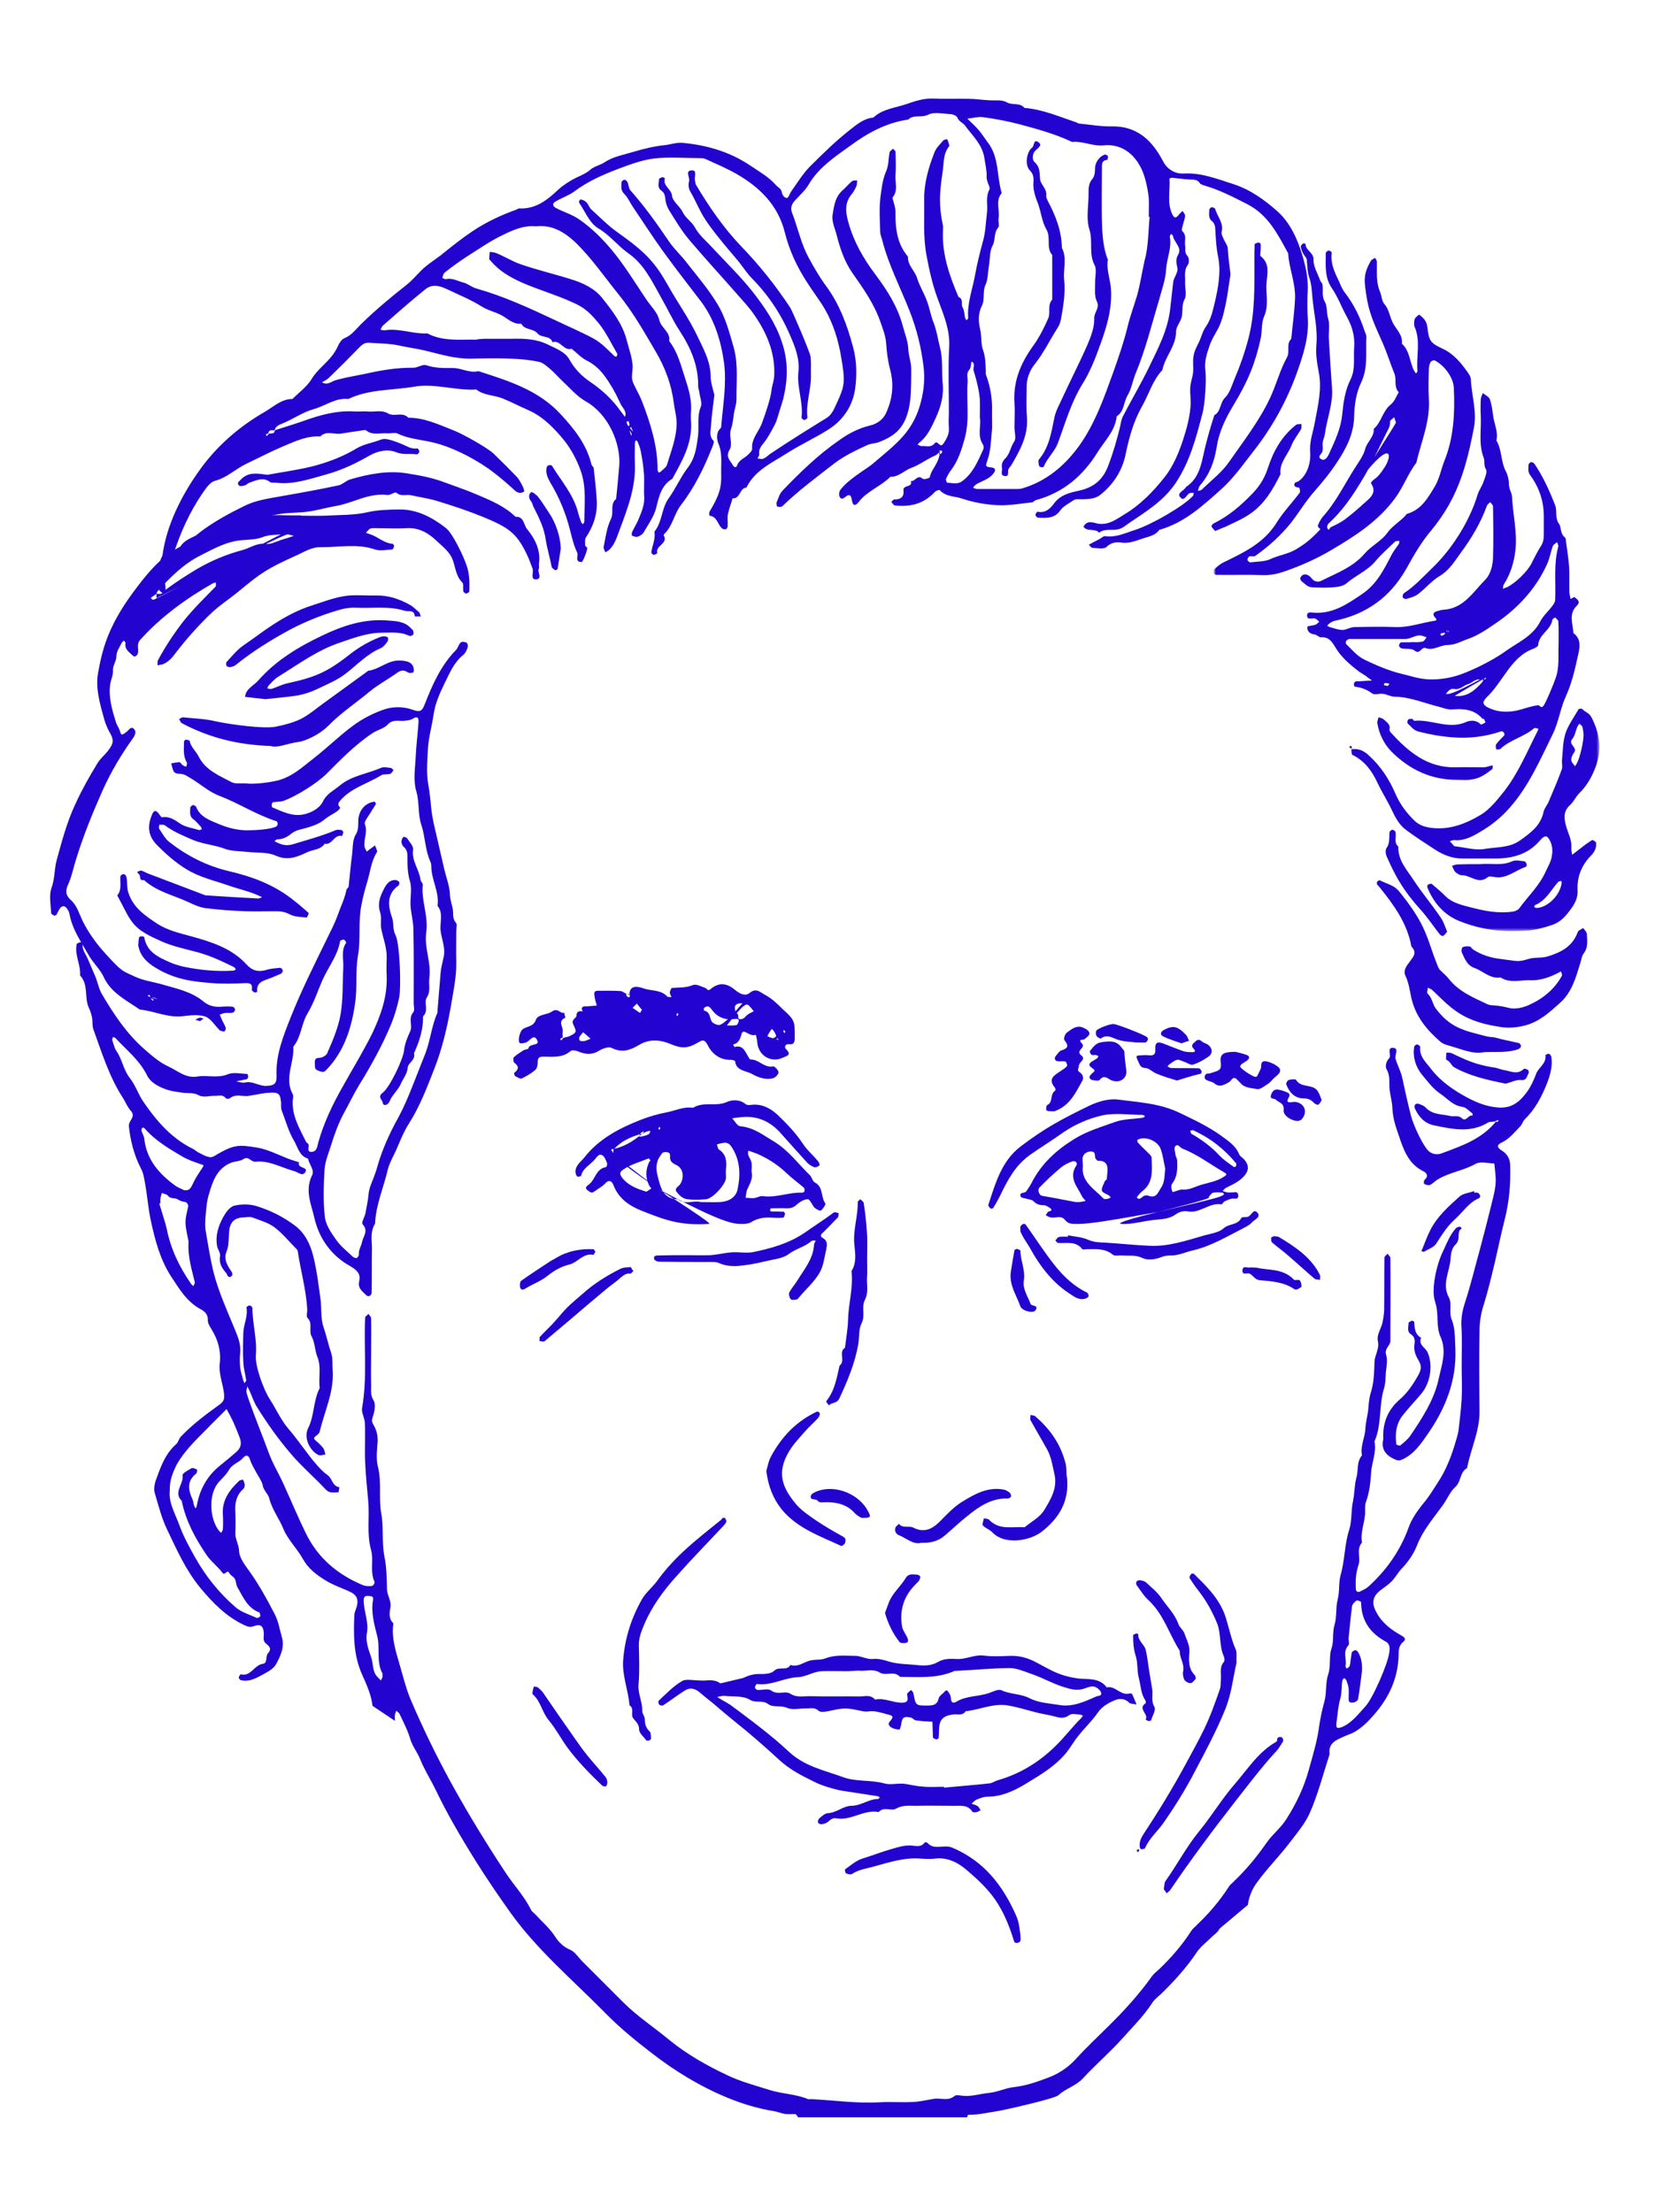 <svg xmlns="http://www.w3.org/2000/svg" viewBox="0 0 591 779" enable-background="new 0 0 591 779"><style type="text/css">.st0{fill:#2303CF;} .st1{filter:url(#Adobe_OpacityMaskFilter);} .st2{fill:#FFFFFF;} .st3{mask:url(#mask-2_1_);fill:#2303CF;}</style><g id="Jerry"><path id="Fill-1_2_" class="st0" d="M134.7 590.7c0-.7.1-1.1 0-1.4-2.3-4.2-.7-8.9-1.9-13.4-1-3.9-2.2-8.3-1.4-12.6.2-1.4-.9-1.2-1.8-1.3-1.2-.1-1.5.5-1.5 1.6 0 3.9 1.9 7.6 1.1 11.6-.5 3 .7 5.9 1.6 8.6.7 2.2.3 4.9 2.2 6.8l1.2 1.2c.1-.5.4-.9.5-1.1m-78.2-167c-.1 0-.3.1-.4.1.5 1.6 1 3.3 1.5 4.9.4 1.3.8 2.6 1.1 3.9 1.4 7.2 4.5 13.6 8.6 19.5.2.3.5.5.8.8.2-.5.6-1 .5-1.4-1.1-4.6-2.5-9.1-2.2-13.9v-.5c-1.4-6.7-1.4-6.7-.1-12.3.1-.4-.5-1.4-.9-1.5-1.1-.1-1.9-.4-2.9-1-.9-.6-2.4 0-3.3-1.2-.4-.6-1.5-.7-2.2-1-.2.7-.4 1.3-.5 2-.1.5 0 1.1 0 1.6m8.3-4.6c1.9.3 2.4-.7 3.1-2.2.9-2 2.2-3.9 3.4-5.7.6-.9.4-.9-.5-1.2-2.2-.8-4.5-1.5-6.5-2.7-4.8-2.8-9.7-5.7-13.4-10-.1-.2-.5-.2-.8-.2-.1.3-.3.7-.3 1 .3 1 .9 1.9 1 2.8.8 7.5 5.3 12.6 11.2 16.8.9.6 1.9.9 2.8 1.4m414.9 169.3c-.4 3.3-.8 6.6-1.4 10-.1.4-.9 1-1.4 1.1-.8.1-1.9.3-1.9-1.1 0-1.3.1-2.6 0-3.8-.1-1-.5-2-.8-2.9-.1-.3-.5-.5-.8-.8-.2.3-.5.5-.6.8-.4 2.1-.1 4.1-.7 6.3-.8 2.7-1 5.8-1.4 8.8-.2 1.8.3 2 2.1 1.3 3.4-1.5 5.6-4.5 8-7.1 2.7-2.8 8-15.1 8.5-19 .2-1.4.4-3-1.2-3.9-5.5-3-8.7-7.4-8.7-13.9 0-.2-1.3-.8-1.6-.6-.7.5-1.5 1.3-1.6 2-.5 3.7-.8 7.4-1.2 11.1-.1.9.4 2.2-.1 2.7-2.1 2.3-.5 4.9-1 7.3-.1.3.3.6.4.9.4-.3 1-.6 1.1-1 .3-1.6.4-3.1.7-4.7.1-.3.7-.6 1.1-.8.2-.1.8.2.9.4 1.4 1.9 1.7 4.4 1.6 6.9M59.8 524.9c-.5 4.3 2 8.3 3.5 12.5 1.4 3.8 3.4 7.4 5.4 11C72.4 555 77.2 561 83 566c2.1 1.8 4.8 2.5 7.3 3.7.3.2 1.2-.2 1.3-.5.2-.3-.1-1.3-.3-1.4-4.2-1.6-5.7-5.5-7.7-8.9-.5-.9-.4-2.1-.9-2.9-.4-.8-1.5-1.2-1.9-2-.8-1.6-1.6 1-2.4-.1-1.7-2.3-4-3.9-5.7-6.4-4-5.9-7.3-12-8.7-19-3.1-3 .8-5.9.3-9-.1-.7 2-1.8 3.2-2.5.4-.2 1.3.2 1.9.5.1.1 0 1.2-.3 1.4-3.4 2.7-2.8 5.8-1.3 9.1.3.6.3 1.3.5 2 .1.4.4.8.6 1.2.1-.3.4-.6.4-.9.9-5.5 3.6-10.4 7.7-13.8 2-1.7 4.1-3.3 6.1-5.1 1.8-1.5 2.1-3.1 1.3-5.2-.7-1.9-1.5-3.8-2.3-5.6-.7-1.5-1.5-3-2.3-4.4l-3.1 3.1-1.9 1.9c-4.4 4.6-9.3 8.8-12.6 14.6-1.3 2.7-2.5 5.4-2.4 9.1m71.4 75.8c-.4-3.8-2.1-7.5-3.7-11.1-3-6.7-3-13.8-2.7-20.9.1-1.4 1.1-2.9 1.1-4.5 0-1.7-.7-2.6-2.1-3.4-3-1.5-6.3-2.5-9.2-4.3-3.2-2-6-4.1-7.9-7.5-2-3.6-5.2-6.7-6.8-10.4-1.5-3.8-4.1-7-5.1-11.1-.4-1.5-2-2.6-2.3-4.6-.3-1.4-1.5-3-2.3-4.5-.8-1.5-1.7-2.9-2.2-4.6-.2-.7-1-2-2.3-.5-1.4 1.7-3.9 2.2-5.1 4.4-1 1.8-2.8 3.2-4.1 4.9-3 4.2-2.7 12.1.6 16.4.2.3.5.5.8.8.2-.4.6-.9.6-1.3.1-1.6.1-3.3 0-5-.4-5.1 2.2-8.7 5.7-12 .3-.3 1.3-.5 1.4-.4.3.6.6 1.2.6 1.9 0 .5-.2 1.1-.6 1.4-2.5 2.3-2.9 5.1-2.7 8.3.1 2.4.1 4.8 0 7.2-.1 2.1 1.2 3.9 1.3 6.1 0 2 1.4 4.2 2.7 6 3.8 5.1 6.9 10.7 9.8 16.3 1.4 2.7 1.8 5.5 2.6 8.3 1 3.3-.5 6.6-2.1 9.5-.7 1.2-2.1 2.2-3.4 2.9-2.7 1.4-5.4 3.4-8.8 2.7-.4-.1-.9-.6-.9-.9 0-.4.5-1.2.7-1.2 3.6.9 4.7-3.3 7.8-3.7 1.7-.2.9-2.7 1.7-3.6 1.6-1.7.5-2.6-.6-3.5-1.4-1.2-.6-2.7-.8-4.1-.3-2.2-1.2-2.9-3.4-2.1-1.3.5-2.1.3-3.4-.3-6.4-3-11-7.7-15.5-13.1-5.2-6.3-8.3-13.4-11.7-20.5-2-4.1-3.1-8.6-4.4-13-.4-1.3-.1-2.9.3-4.2 1.7-4.7 3.3-9.5 7.3-13 .7-.6.9-1.9 1.6-2.6 3.9-4.1 8.5-7.6 13.1-10.9 2.2-1.5 2.4-2.3 2-5-.5-3.3-1.8-6.4-1.4-9.9.5-4.3-.6-8.3-2.9-12-.6-1-1.4-2.2-1.3-3.3.1-2.1-1.4-3.2-2.6-3.8-4.9-2.7-7.5-7.2-10.4-11.6-3.8-5.9-5.5-12.4-7-19.2-1-4.5-1.3-9-2.1-13.4-.3-1.8-.6-3.8-1.5-5.4-2.5-4.8-3.8-10.4-4.2-14.8-.2-2 2.6-3.3.7-5.4-1.1-1.2-1.8-2.9-2.7-4.4-4.9-7.5-7.5-16-10.5-24.3-.5-1.3-.2-2.8-.5-4.2-.2-1.2-.6-2.3-1.1-3.4-1.7-3.6 0-8.1-3.1-11.4.3-3.8-2-7.2-1.2-11 .1-.3.8-.6 1.3-.7.3 0 .9.3.8.5-.3 2.3 1.3 3.9 2 5.8.8 1.9 1.6 3.7 2.4 5.6.9 2 1.2 4.3 2.3 6.2 4.2 7.2 8.8 14.1 15.1 19.6 2.6 2.3 5.4 4.7 8.5 6.1 3.2 1.5 6.1 4.2 10.1 3.5 3.5-.6 7.1.7 10.7-.8 2-.8 4.6-.2 6.9-.1.1 0 .3.6.3.9 0 .3-.2.7-.4.9-.3.2-.7.1-1 .2-1 .2-1.9.4-2.8.6 1 .2 2.2.6 3.1.4 2.6-.6 4.8 1.2 7.3 1.2 3-.1 3.9-.7 3.8-3.7-.3-7.3 2.4-13.9 5-20.5 3.7-9.3 8.2-18.3 12.6-27.3 1.4-2.9 2.9-5.7 4-8.8 1-2.9 2.4-5.6 3-8.7.1-.5.8-.8.8-1.3.4-3.7.7-7.4 1.2-11.1.3-2.4.1-5.2 1.3-7.1 1.1-1.8.8-3.4.9-5.2.2-3.3 2.4-6 5.7-6.4.1 0 .6.7.5.8-.6 1.1-1.3 2-1.9 3.1-.8 1.3-2.3 3.1-2 4 1.1 2.8-.5 5.3-.1 8 .1.6.5 1.1.8 1.7.5-.4.9-.8 1.4-1.1.5-.4 1-.7 1.5-1.1.2.8.9 1.9.7 2.3-2.1 3.3-2.4 7.1-3.5 10.7-.8 2.6-1.5 5.3-2 8-1.2 5.9-.2 11.9-1.2 17.7-1 5.6-.2 11.2-1 16.6-1.2 8.8-3.8 17.2-10.2 23.8-.8.8-1.2.8-2.4.4-2-.6-1.5-1.6-1.6-2.7-.1-1.3.1-2 1.7-2 .9 0 2.2-.8 2.6-1.5 1.9-4.4 3.8-8.7 4.7-13.5 1-5.6.7-11.1 1-16.6.2-3-.9-6.1 1-8.9.1-.1-.4-1-.8-1.1-.4-.1-1.3.3-1.3.5-.9 5.2-4.3 9.3-6.3 13.9-1.7 3.9-3 8-5.2 11.6-2.2 3.7-2.2 8.3-5 11.7.4 5.6-3.3 11.1-.2 16.7.3.6.1 1.4 0 2.2-.3 5.5 2.4 9.9 4.7 14.6.2.3.6.5.8.8.5.9-.9 3 1.4 2.7 1.6-.2 1.7-1.8 2.1-3.3 2-7.1 5.2-13.7 8.8-20 3.4-6.1 7.1-12.1 10.2-18.4 3-6.3 5.3-12.8 5.1-19.9-.1-2.2-.1-4.4 0-6.6.1-3.6-1.2-6.8-1.9-10.2-.4-1.9.2-4.1-.4-5.9-1-3-.1-5.5 1.2-8 .9-1.8 1.9-3.5 4.3-3.4.4 0 .9.4 1.2.7.2.2 0 .7-.1 1 0 .2-.2.3-.4.4-4 3.1-3.4 7.2-2 11.2.7 2 .1 4 1.2 6.1 1.6 3.2 2 18.6 1.3 22-.7 3.2-1.6 6.3-2.8 9.3-1.6 3.8-3.3 7.4-5.3 11.1-1.9 3.5-3.8 6.9-5.9 10.2-2 3.3-3.7 6.9-5.6 10.3-1.8 3.4-3.2 7.2-4.3 10.8-.9 2.9-2.2 5.9-2.4 8.9-.3 5.5-.5 11.1.1 16.5.3 2.9 2.2 5.7 4 8.2 1.5 2.2 3.8 4 5.8 5.9.3.3 1 .6 1.4.5.3-.1.8-.8.8-1.1-.2-1.7.8-3 1.1-4.5.4-2 2.4-4 .2-6.3-.5-.5.7-2.5 1-3.8.4-2.2.9-4.5 1.1-6.7.2-2.3 1.2-4.3 2-6.4.8-2.1 1.3-4.2 2-6.3 1.7-5 3.9-9.7 6.5-14.4 1.9-3.5 3.5-7.3 5-11.1l4.5-11.4c1.8-4.7 2.2-9.7 4.2-14.2.1-.3.1-.7.1-1.1.4-4.4.7-8.9 1.1-13.3.2-1.9.7-3.7 1.1-5.6.6-3.1-.7-5.9-1.1-8.9-.4-3 1.1-6.2-1.1-8.9.7-4.9-2.2-9.2-2.2-14 0-.5-.1-1.1-.3-1.5-1.9-4.2-1.8-8.8-3.2-13-1.3-3.9-.6-7.9-1.8-11.9-1.1-3.7-.4-8-.2-12 .2-4.1.7-8.1 1-12.2.1-1.9-.5-2.3-2.2-1.2-.7.4-1.6.5-2.5.6-2.1.3-4.2-.7-6.1 1.3-1.4 1.5-3.6 1.9-5.3 3-6.2 4.1-11.3 9.4-16.5 14.6-3.1 3-10.2 7.6-14.9 9.3-1.1.4-2.5.3-3.7.5-.2 0-.5.5-.5.8 0 .3 0 .9.2 1 3.5 1.5 7.1 3.3 11 2.5 2.8-.6 5.6-2.1 6.8-4.5 1.4-2.9 3.9-3.9 6-5.7 4.2-3.5 9.7-4.1 14.5-6.2.9-.4 2.2-.1 3.3 0 .4 0 .8.5 1.1.8-.4.5-.7 1.2-1.2 1.3-1 .3-2.3 0-3.1.5-4.7 2.9-10.2 4.3-14.1 8.5-.9 1-1.6 1.7-.4 2.9.1.1-.6 1-1.1 1.3-1.4 1-3 1.7-4.3 2.8-1.8 1.5-3.7 2.2-6 2.9-1.9.6-4.1.8-5.7 2.1-1.6 1.3-3.2 2.1-5.2 2.1-.2 0-.5.4-.8.6.3.2.6.4.9.5 1.9.9 3.5 1.3 5.9.5 4.9-1.5 9.8-2.8 14.6-4.8.6-.3 1.4-.2 2.1-.1.3 0 .7.5.7.7 0 .5-.4 1.4-.5 1.4-2.7-.7-3.4 3.3-6 2.7-1.6 2.3-4.3 2-6.4 3.1-3.4 1.6-6.7 3-10.9 1.1-2.9-1.3-6.6-.9-9.9-1.3-2.8-.3-5.8-.2-8.3-1.2-3.5-1.3-7.3-1.5-10.9-3-3.5-1.5-6.9-2.9-10-5.2-.4-.3-1.2-.1-1.9-.2 0 .5-.3 1.1 0 1.5 1.1 1.6 2 3.4 3.5 4.6 6.3 4.9 13.1 8.4 21.1 10.3 7.8 1.8 15.4 4.6 21.9 9.6 2.1 1.6 4.1 3.3 6.1 5.1.1.1-.5 1.6-.7 1.6-2.1-.2-4.4-.2-6.1-1.2-1.6-.8-3-1-4.6-1-3.7 0-7.4.1-11 0-4.6-.2-9.3-.5-13.9-1.1-2.1-.3-4.2-1.2-6.2-2.2-5.3-2.4-11.1-3.7-15.5-7.7-1.9.4-1-1.5-1.8-2.1-.3-.2-.4-.5-.6-.8.5-.1 1-.5 1.5-.4.8.2 1.5.7 2.3 1 6.5 2.5 13 4.9 19.5 7.4.3.1.6.3 1 .3 6.1.4 12.2.8 18.3 1.1.5 0 1-.3 1.4-.5-.5-.2-.9-.4-1.4-.6-3.3-1.5-6.8-2.2-10.2-3.4-5.1-1.8-10.4-2.9-15.2-5.9-3.9-2.4-7.1-5.3-10.2-8.4-3.4-3.5-3.4-7-1.6-11.1.6-1.2 1.3-1.2 2.2 0 .4.5.8 1.3 1.2 1.3 2.5-.4 4.3.8 6.3 2.2 1.9 1.3 4.5 1.6 6.7 2.3.3.1.6-.2 1-.3-.1-.3-.2-.6-.3-.8-.9-.9-1.7-2-2.7-2.7-1.5-1.1-1.1-2.6-1.1-4 0-.4.6-.9.9-1 .4 0 1.1.3 1.2.7 1.5 3.6 4.7 4.6 8 6 3.1 1.3 6.2 2.1 9.6 2.2 3.1 0 8.7-.3 10.7-1.4.2-.1.4-.6.4-.9 0-.3-.2-.8-.4-.9-7-2.2-13.2-6.3-20-8.9-4-1.5-7-4.4-10.5-6.4-1.3-.8-2.3-1.5-3.9-1.4-.6 0-1.5-.3-1.8-.8-.5-.9-.6-1.9-.9-2.9 1-.1 2-.4 2.9-.4.4 0 .7.8 1.2 1.1.3.2.8.4 1.2.5.1-.5.4-1.2.2-1.5-1.4-2.3-1-4.8-1-7.3 0-.3.4-.7.6-.7.5 0 1.4.2 1.4.4.4 2.2 2.2 3.6 3.1 5.4 2.5 5 7.3 6.8 11.6 9.1 1.4.8 3.5.3 5.3.5 2.9.3 7.6-.3 10.3-.9 5.4-1.1 9.2-4.7 13.3-7.9 4.8-3.7 9.1-8 14-11.6 3.4-2.5 7.3-4.5 11.3-5.8 2.9-.9 6.4-.9 9.5.2 2.8 1 3.4.6 4.4-1.9 2.7-6.9 5.7-13.7 11-19.1.7-.7.9-1.9 1.6-2.6.4-.4 1.5-.3 2.1 0 .4.2.6 1.2.4 1.7-.3 1-.8 2-1.5 2.6-3.3 2.6-4.8 6.4-6.6 10-1.7 3.5-3.3 7-3.9 11.1-.6 4.1-1.8 8.1-2 12.3-.2 4.2-.6 8.5.2 12.6.4 2.4.7 4.8.9 7.3.2 2.2.6 4.5 1.1 6.7l3.6 15.6c.7 3 1.9 5.9 2 9.1 0 1.7.8 3.4 1 5.1.2 1.6-.2 3.1 1.1 4.6.5.5.1 1.8.1 2.7 0 3.7-.1 7.3 0 11 .1 5.5-1.1 10.8-2 16.2-1.3 7.3-3 14.5-5.7 21.4-2.6 6.6-5.1 13.3-9 19.4-1.6 2.5-2.8 5.4-4 8.2-1.1 2.7-2.7 5.2-3.4 7.9-1.5 6.4-4.2 12.4-4.5 19.1-1.9 3-1 6.3-1.1 9.5-.1 5 0 9.9-.1 14.9 0 .4-.4.9-.8 1.1-.2.1-.8 0-1-.2-1.4-1.4-3.2-2.5-2.6-5 .6-2.6-.7-3.9-3.1-5.3-6.7-3.7-11-9.7-12.7-17.1-1.1-4.8-3.4-9.6-.8-14.9 1-1.9-1.1-3.9-1.4-5.9-3.1-.9-3.6-4-4.9-6.2-2-3.3-3-7.2-4.4-10.8-.3-.8-.2-1.8-.2-2.7-.3-3.1-.8-3.7-4-3.5-2.4.1-4.8.7-7.3 1.1-2.2.4-4.7-.9-6.8.9-.3.2-1.2.2-1.4-.1-1-1.3-2.3-.8-3.5-.8-2-.1-4.4.7-6-.2-2-1.1-3.8-.6-5.7-.9-1.9-.3-3.8-.5-5.6-1.1-2.8-1-5.7-2.4-7-5.2-2.7-5.3-7.2-8.8-11.1-13-.2-.2-.5-.2-.8-.3-.1.3-.3.7-.3 1 .5 1.4.8 3 1.7 4.2 1.9 2.9 2.3 6.4 4.5 9.2 2 2.5 3 5.8 4.8 8.4 4.6 6.7 9.9 12.9 17.5 16.6.8.4 1.4 1.1 2.2 1.4 1.2.6 2.5 1.4 3.8 1.5 1 .1 2.1-.8 3-1.3 5.5-3.1 7.3-3.1 13.4-2.1 5 .8 9.2 3.6 14 4.9l.9.3c-.7 2.2 3.3 1.6 2.3 3.3-1 1.9-2.5.2-4-.2-4.5-1.2-8.7-3.8-13.5-3.3-1.8.2-2.5-2.2-4.4-.9-1.2.8-3 .7-4.4 1.3-4.9 2-6.4 6.5-7.7 11-.7 2.1-.9 4.4-1.1 6.7-.2 2.2-.4 4.5 0 6.6.8 4.6 1.5 9.2 2.6 13.8 1.8 7.3 5 14.1 7.8 21 1 2.4 1.9 4.8 1.7 7.6-.2 1.8-.2 3.7 0 5.5.2 1.5.7 3 1.1 4.5.1.3.3.6.4.9.2-.4.7-.8.6-1.1-.3-2.1-.9-4.1-1-6.2-.2-3.5-.1-7 0-10.5.1-3 1.7-5.8 1.1-8.9 0-.2.8-.7 1.1-.7.4 0 1 .6 1 .9 0 5.6 1.7 11 1.2 16.6-.3 3.8 2.6 11.9 4.9 15.5 1.7 2.6 3 5.4 4.7 7.9 1.1 1.8 2.6 3.3 3.9 5 1.2 1.5 2.3 3.1 3.5 4.6 1.3 1.7 2.5 3.4 3.9 5 1.3 1.5 2.7 3.1 4.3 4.2 1.8 1.2 1.7 4 4.2 4.3-.1.6-.2 1.8-.3 1.8-1.6 0-3.1.5-4.5-1-4-4.3-8.5-8.1-12.3-12.6-4.3-5-8.2-10.5-11.7-16.1-1.2-1.8-1.9-4-2.8-6-.2-.5-.5-1-.8-1.6-.1.7-.4 1.4-.3 2 .1.8.5 1.6.7 2.4 2.2 6.3 4.7 12.4 7 18.6 1.4 4 3.7 7.7 5.4 11.5 2.6 5.7 5 11.5 7.8 17.2 4.2 8.7 11.2 14.6 20.1 18.3.9.4 2.1.4 3.2.3.4 0 1.1-1.1.9-1.5-1.7-3.6-.2-7.6-1.2-11.1-1.6-5.8-.5-11.5-1-17.2-.4-4.6-.9-9.2-1.1-13.9-.2-4.6.1-9.2-.1-13.8-.1-1.7-1.2-3.5-1-5 1.9-10.6.6-21.4 1.1-32 0-.4.8-.9 1.2-1.3.3.5.9 1 .9 1.6.1 4.2 0 8.4 0 12.7 0 3.5-.1 7 0 10.5.1 1.9-.4 3.7.9 5.7.8 1.4.3 4-.3 5.7-.4 1.2-.4 1.7.2 2.8 1.1 1.8 1.6 3.8 1.5 6-.2 2.9-.6 6 .1 8.8 1.4 5.5.2 11.2 1.2 16.6.9 5 .1 10.1 1.1 15 .8 4 .8 7.8.9 11.7.1 2.1 1.6 3.9 1.2 6.2-.3 1.8-.7 4 1 5.6.1.1 0 .4 0 .5-.6 4.9.9 9.4 2.2 13.9 1.2 4.1 2.2 8.3 3.8 12.2 4.4 10.3 9.3 20.4 14.7 30.2 5.8 10.5 12.1 20.8 18.7 30.8 2.9 4.5 6.7 8.4 9.1 13.3.3.6 1 1.1 1.5 1.6 2.4 2.6 5.1 4.9 7.1 8 1.2 1.8 2.8 3.5 5.2 4.5 1.7.7 2.9 2.7 4.3 4.1l14.4 14.4c5 5 11 8.9 16.4 13.4 6.3 5.1 13.1 8.9 20.3 12.3 4.8 2.3 9.9 3.6 14.9 5.2 4.5 1.4 9.2 1.4 13.5 3.2.3.1.7 0 1.1 0 8.1.4 16.2 1.6 24.3 1.1 3.8-.2 7.7.1 11.6-.1 2.4-.1 4.8-.7 7.3-1.1 2.4-.4 5 .9 7.3-1 .5-.5 1.8-.2 2.7-.1 3.2.4 6.3-.7 9.5-1 3-.3 5.7-1.7 8.5-2 4.6-.5 8.7-2 12.9-3.6 3.4-1.4 6.4-3.4 9-6.2 3.7-4.1 7.7-7.8 11.6-11.7 5.5-5.4 10.7-11.1 15.2-17.4.7-1 1.8-1.9 2.7-2.7 4.3-4.1 8.1-8.5 11.3-13.5.5-.8 1.3-1.3 1.9-2 4.3-4.1 8.1-8.5 11.3-13.5.5-.8 1.3-1.3 1.9-2 4.3-4.1 8-8.6 11.4-13.5 2-2.9 5-5.2 6.9-8.2 3.5-5.5 6.3-11.3 8-17.6 1.4-5 2.9-9.9 3.6-15.1.4-2.9 1.1-6.1 1.9-9 .8-3 .3-6.5 1.3-9.4 1-3 .2-6.2 1.1-8.9 1-2.9.3-5.7 1.1-8.4.9-3 .4-6.1 1.1-8.9.8-3 .3-6.1 1.1-8.9 1.5-5.2 1.3-10.6 3-15.8 1-3.1.6-6.7 1.3-9.9.6-2.8.5-5.7 1.2-8.3.8-2.6 0-5.7 2-8-.7-3.3 1.1-6.3 1.2-9.5.1-2.2.8-4.5 1-6.7.2-2.1.3-4.1 1-6.2 1-3.3 1.1-7 1.2-10.5.1-2.5 1.8-4.6 1.2-7.3-.5-2.3 1.1-4.3 1.6-6.5.3-1.4.5-2.8.6-4.2.1-6.2 0-12.5.1-18.7 0-.5.7-.9 1.1-1.4.3.5 1 1 1 1.5.1 9.4 0 18.7 0 28.1v1.1c0 1.7-2.2 2.6-1.5 4.9.6 1.9.1 4.2-.1 6.2-.1 1.9-.1 4-.7 5.8-1.8 6-.7 12.6-3.3 18.5.8 3.8-1 7.4-1.2 11.1-.2 3.4-.6 6.9-1.8 10.2-.4 1-.3 2.1-.3 3.2.1 3.7-1.8 7.3-1.1 11.1-2.1 2.4-.4 5.3-1.2 7.8-.8 2.4-1.1 4.8-1 7.3v1.1c.1 1.4 1 1.4 1.8.9 1.1-.5 2.2-1.1 3-1.9 6.3-5.8 11-12.6 13.9-20.7 1-2.8 2.9-5.5 4.8-7.9 2.4-2.8 4.2-5.9 6.2-9 3-4.9 4.7-10.2 6.2-15.6l.3-1.5c.4-3.7.9-7.4 1.1-11.1.2-3.8 0-7.7 0-11.6 0-4.8.2-9.6-.1-14.3-.1-2.7.4-5.3 1.2-7.8 2.1-6.3 3.6-12.8 5.4-19.2 1.3-4.8 2.5-9.6 3.7-14.4.8-3.4 1.9-6.7 1.8-10.3-.1-1.8-.3-3.5-.5-5.3-2.2 0-4.8-.8-6.5.1-4.2 2.4-9.1 3-13.2 5.4-1.1.6-1.9 1.6-3 2.1-.5.2-1.4-.1-2-.4-.2-.1-.1-1.2.1-1.4 1.5-1.2.9-2.4-.3-3-5.4-2.6-7.1-7.7-8.8-12.8-1.1-3.1-2.1-6.2-2.2-9.6-.1-2.2-.8-4.5-1-6.7-.2-2.3.3-4.5-1-6.8-.6-1-.3-2.7.9-4 .8-.8-.8-3.5 1-3.6 2.8-.1.8 2.5 1.2 3.8.7 2.5 2 4.6 2.5 7.3.9 4.3 1.9 8.7 3 13 .9 3.2 3.5 8.9 5.5 11.5 1.5 2 3.7 2.2 5.4 1.5 6.9-2.6 14-4.9 19.2-11.4.1-.3-.1-.2-.3 0l.5.5c.2-.2.4-.4.5-.7 0 0-.2-.2-.7.2-1.2.5-2.4.2-3 .6-6.2 3.8-12.6 2.3-19 1-3.4-.7-5.4-3-6.8-6-.2-.4-.1-1.2.2-1.4.3-.3 1-.3 1.4-.1.8.3 1.7.6 2.2 1.2 2.4 2.6 5.7 2.3 8.7 3 1.3.3 2.8-.4 4.1.8 1.5 1.4 2.3-1.4 3.7-.9 0-.3.1-.7 0-.8-1.1-.8-2.2-2.1-3.4-2.3-3.5-.4-5.4-3-8-4.7-2.6-1.8-4.5-4.4-6.4-6.7-2.2-2.7-3.3-6.2-2.7-9.8.1-.4.7-.8 1-.8.4 0 1.1.6 1.1.8-.4 3.5 2.1 5.5 3.8 7.8 3.3 4.3 7.8 7.4 12.4 9.9 3.3 1.8 7 3.4 11.2 3.7 4.8.4 7.6-2 10-5.2 1.5-2 2.6-4.4 3.5-6.8.9-2.2 3.6-3.5 3.2-6.4 0-.1.9-.6 1.3-.5.3.1.7.7.8 1.1.5 3.4-.5 6.7-1.7 9.7-1.8 4.5-4.1 8.8-7.7 12.3-.7.7-.9 1.9-1.7 2.6-2 2-3.7 4.3-6.5 5.6-1.7.8-1.6 1.7.2 2.8 2 1.2 2.9 3.2 2.9 5.2.2 6.2-.3 12.3-1.8 18.5-1.3 5.1-2.4 10.4-3.6 15.6-1.2 5-2.4 10-3.9 14.9-1 2.9-1.5 6.2-1.5 9.3-.2 9.4-.1 18.7 0 28.1.1 7.1-3.1 13.4-4.4 20.2-2.6 1.4-2 4.7-4.1 6.6-1.9 1.7-2.9 4.3-4.4 6.4-3.3 4.6-7.1 8.9-9.2 14.4-1.2 3-3.2 5.8-5.5 8.2-1.3 1.4-2.2 3.2-3.6 4.5-1.4 1.4-3.1 2.3-4.5 3.6-2.2 2.1-2.1 4.5-.6 7.1 2 3.8 5.2 6.1 8.7 8.1 1.3.7 1.8 1.3.8 2.2-1.7 1.4-1.7 3-1.7 4.8-.2 8.2-3.5 15.1-8.8 21.1-2 2.3-4.1 4.4-6.9 6-1.1.6-2.2.9-3.3 1.4-2.6 1.2-5.9 2.2-5.3 6.3-2.2 6.8-4 13.8-6.8 20.3-1.7 4.1-4.8 7.6-7.5 11.2-3.7 4.8-8 9.1-11.5 14-1.5 2.1-2.6 4.7-3 7.6l-10 8.4c-.4 1.1-1.7 1.9-2.6 2.8-1.8 1.8-4 3.4-5.4 5.5-3.6 5.4-7.9 10.1-12.5 14.6-1.1 1-2.3 1.9-3.1 3.1-2.9 4.5-6.7 8.3-10.2 12.2-4.5 5.1-9.7 9.5-14.3 14.5-2.5 2.7-6 3.5-8.6 5.9-1.4 1.3-19.4 5.3-21.3 5.6-3.5.5-6.9 1.4-10.5 1.3-.1 0-.3.6-.4.9h-59.5c-.3-.4-.6-1-.9-1.1-1.3-.1-2.6.1-3.8-.1-1.3-.2-2.6-.8-4-1-5.6-.9-11.1-2.6-16.2-4.7-9.7-4-18.7-9.5-26.9-15.9-5.6-4.3-11.2-8.9-16.2-14-11.3-11.5-23.7-21.9-33.2-35.1-4.2-5.9-8.3-11.9-12.2-18.1-2.7-4.3-5.4-8.8-7.9-13.2-2.3-4-4.4-8.1-6.4-12.2-1.8-3.7-4-7.1-5.5-10.9-1-2.4-2.6-4.3-3.4-6.9-.9-3.1-2.4-5.9-3.8-8.9-.2-.4-.8-.7-1.1-1.1-.2.5-.4.9-.5 1.4-.1.7 0 1.5 0 2.2"/><path id="Fill-3_2_" class="st0" d="M345.1 147c0-2.5.1-4.5 0-6.5-.2-2.1-.6-4.1-1.1-6.1-.3-1.3-.7-2.6-1.1-3.9-.3-1.1.8-2.4-.7-3.2-.3 1-.2 2.2-.8 2.9-1.2 1.3-.5 2.8-.6 4.2-.5 6.6.8 13.3-1 19.9-1.1 4-2.3 7.9-4.8 11.2-.7.9-1.3 2-1.8 3.1-.2.3.3 1.4.4 1.4 1.7 0 3.5.7 5.2-.5 3.9-2.8 5.6-7.1 7.5-11.2.2-.4.2-1.2 0-1.6-2.3-3.3-.6-6.9-1.2-9.7M172 119.3h8.2c4.4-.1 8.7 0 12.9 2.1 2.8 1.4 6 2.5 7.5 5.3 1.8 3.3 4.5 5.9 7.3 7.8 3.7 2.5 6.8 5.3 9.5 8.7l2.7 3.6c.8-1.9-.8-3.1-1.5-4.5-.8-1.7-1.6-3.4-2.5-5-2.4-4.1-4.9-8.1-9.4-10.3-2-1-3.6-2.8-5.4-4.2-2.8.9-3.9-3.2-6.7-2.3-.9-2.5-3.9-1.4-5.3-3.1-1.5-1.8-4.5-1.1-5.7-3.4-2.9.3-4.9-1.9-7-3-2.3-1.2-4.8-1.7-7-3.1-4-2.5-8.5-4.3-12.7-6.3-2.4-1.1-4.9-1.5-7 .2-5.1 4.1-10.1 8.5-15 12.8-.4.4-.6 1-.9 1.5.5.1 1.1.3 1.6.2 5.1-.8 9.9 1.4 14.9 1.1 5.5 2.9 11.4 2.1 17.2 2.2 1.4-.3 2.9-.3 4.3-.3m16.8-39.6c-4.1-.4-7.7 1.1-11.4 2.9-4.7 2.2-8.9 5.2-13.2 7.9-2.6 1.7-5.2 3.6-7.6 5.5-.5.4-.6 1.2-.8 1.8 0 .1.9.6 1.3.5 2.2-.5 4.1.7 6.1 1.2 1.6.4 3 1.7 4.6 2.1 9.5 2.7 18.5 6.8 27.4 11 4.6 2.2 9.3 4.2 13.8 6.6 2.9 1.6 5 3.9 7.4 6.2.2.2.7.2.7.2.2-.3.4-.8.3-1-2.1-3.6-3.8-7.3-6.4-10.6-2.3-2.8-4.5-5.2-7.8-6.8-6.3-3.1-13-4.9-19.4-7.7-4.2-1.9-8.1-4.1-11.1-7.8-.1-.1-.4-.3-.4-.4 0-.9.1-1.7.2-2.6.6.1 1.3.1 1.9.3 3 1.1 5.7 2.9 8.8 4 6 2.1 12.1 3.5 18.1 5.4 4.2 1.3 8.3 3.3 10.9 6.7 3.5 4.4 7 8.9 8.5 14.6 1 3.8 2.3 7.3 2.1 10.1-.4 3.9-.4 3.9 1.1 6.9.7 1.5 1.6 3 2.2 4.6 3 7.8 5.5 15.7 5.5 24.1 0 .3.2.6.3 1 .3-.1.6-.1.8-.3.8-.8 1.9-1.5 2.2-2.4 1.5-5 3.5-9.8 3.4-15.1-.1-2.3-.7-4.5-1-6.7-.8-6.5-3.1-12.5-6.2-17.8-4.1-7-8.1-14.1-13.3-20.5-5-6.2-9.5-12.8-15.3-18.4-3.9-3.6-8.2-6.1-13.7-5.5m216.1-3.3h-.3c0-2.2.1-4.4 0-6.6-.2-2.1-.6-4.1-1.1-6.1-1.9-7.8-7.3-13.3-14.8-12.5-3.8.4-7.3-1.6-11.1-1.2-5.9-2.8-12.1-4.5-18.4-6.2-4.2-1.1-8.4-1.9-12.7-2.5-1.9-.3-3.9.3-5.8.5 1.3 1.3 2.7 2.5 3.9 3.9 1.1 1.3 2.1 2.8 3.1 4.2C352 55.2 351 62 352.8 68c-2.3 2.7-.6 5.9-1.1 8.9-.2 1.1.4 2.6-.1 3.2-1.7 1.9-.9 4.3-2 6.4-1.1 2-.9 4.8-1.3 7.2-.4 2.2-.3 4.7-1.2 6.6-1.1 2.4-.2 5.2-1.2 7.2-1.5 2.9-1.3 5.9-.7 8.4.6 2.5.2 5 1 7.3.9 2.5.9 4.8 1 7.3 0 .5-.1 1.1.1 1.6 1.5 4 2.2 8.1 2.1 12.4-.1 2.6.2 5.2-.1 7.7-.3 3.3-.4 6.7-1.5 9.8-.7 2-.9 2.4 1.3 2.6 1.5.1 1.7 1 .9 2-1.5 2.1-4 2.7-6.1 3.9-.5.3-.8.8-1.2 1.2.5.2.9.5 1.4.5h13.8c.7 0 1.4 0 2.1-.2 8.5-2.5 15-8 20-14.9 5.7-7.9 8.9-17.2 12.2-26.3 1.8-5.1 3.6-10.3 4.9-15.6.9-3.8 2.3-7.5 3.4-11.2 1.1-4 1.7-8.1 2.6-12.1 1.4-5 1.3-10.3 1.8-15.5m-184 74.2c.5-.6.8-.8.8-.9 0-.5-.2-.9-.3-1.4-.2.1-.7.1-.7.2 0 .6.1 1.2 2.3 3.5-.3-.6-.5-1.2-.8-1.7-.2.3-.5.7-.5 1 .1.7.4 1.5.6 2.2.2-.6.4-1-1.4-2.9m110.2 8.2c-1.1 1.6-2 1.7-2.8 2.1-2.4 1.2-4.7 2.9-7.2 3.8-2.6.9-4.5 3.3-7.5 3.2-3.4 3.4-8.2 5-11.2 8.9-1.3 1.6-2.1 1.3-2.4-.9-.3-1.5-.8-2-2-1.1-.8.6-1.6 1.3-2.2.3-.4-.6-.3-1.9.1-2.5 1-1.3 2.2-2.5 3.5-3.5 1.3-1.1 2.8-2.1 4.2-3.1 1.3-.9 2.6-1.7 3.8-2.7 3.8-3.3 7.9-6.4 11.1-10.2 2.8-3.3 4.8-7.3 5.9-11.8 1.1-4.3 1.4-8.6.8-12.8-.8-6.4-2.4-12.8-4.8-18.9-3.3-8.4-7.5-16.4-9.7-25.1-.3-1-.7-2-.7-3-.1-4-.4-8.1.1-12.1.4-3 .7-6.1 2-9.1.9-2 .8-4.4 1.2-6.6.1-.5.8-.9 1.2-1.3.3.3.9.7.9 1 .1 2.7.2 5.5 0 8.3-.2 2.6 1 5.4-1 7.8-.2.2.2 1 .3 1.5.3 1.2.7 2.4.7 3.6-.1 5.7.5 11.2 4.4 15.8-.2 3 2.4 4.9 3.2 7.5.8 2.7 2.4 5.2 3.4 7.9 1 2.6 1.4 5.3 2.4 7.8 1.1 2.8 1.5 5.7 2.2 8.5 1.2 4.3.6 8.6 1 12.8.5 4.4-.7 8.5-2.4 12.2-1.4 3-2.8 6.4-5.7 8.7-.3.2-.5.5-.7.8.5.2 1 .5 1.4.5 1.5-.2 3.3.7 4.6-1 1-1.3 1.9 1.9 3 .2 1.2-1.7 2.2-3.5 2-5.8-.2-1.8 0-3.7 0-5.5 0-7.5-.3-15.1.1-22.6.4-6.2-2-11.6-4-17.1-1.9-5.1-3-10.1-4-15.5-1.2-6.5-.7-12.9-.8-19.4-.1-5.8 1.5-11.3 3.6-16.7.6-1.6 2-2.9 3.1-4.2.3-.3 1.3-.6 1.4-.4.3.5.5 1.2.7 1.9.1.2.1.4 0 .5-2.2 2.7-1.8 5.9-2.3 9-1.1 7.3-1.4 11.9.1 18.9.1.7 0 1.5 0 2.2-.3 8.2 2.4 15.7 5.5 23 1.9.7.7 2.6 1.5 3.8.6 1 .5 2.3.8 3.5.1.3.3.6.5.9.2-.3.6-.5.6-.8-.4-5.2 1.5-10.1 2.4-15 .7-4 1.7-8 2.8-12 .9-3.2 1-6.6 1.4-9.9.4-2.8-.6-5.6.9-8.4.4-.8-1.1-2.7-1-4.4.1-2.3-.5-4.5-.8-6.7-.8-4.9-4.3-7.9-6.9-11.5-.7-.9-2.1-1.3-2.6-2.7-.3-.6-1.4-1.1-2.2-1.2-2.7-.1-6-.9-8.1.2-2.4 1.2-5.1-.2-7 1.7-7.7 1.1-14.3 4.7-20.4 9.2-5.4 3.9-11.1 7.6-14.7 13.7-1.2 2.1-3.2 3.8-4.8 5.6-2 2.2-1.3 3.7-.6 5.5 1.8 4.9 2.9 10.1 5.5 14.8 1.8 3.3 3.7 6.6 5.9 9.6 4.9 6.6 7.6 14 9.7 21.9 1.3 4.9 1.3 9.8.7 14.4-.8 6-4.2 11.2-9.5 14.5-4.6 2.9-9.6 5.2-14.2 8.1-5.4 3.5-11.6 6.1-14.6 12.3-2.5.2-2.1 4-4.9 3.8-.5 1.8-1.2 3.6-1.6 5.4-.3 1.4 0 2.9-.1 4.4 0 .4-.4 1.1-.8 1.1-.4.1-1.1-.2-1.4-.5-1.4-1.5-1.6-4-4.2-4.3-.1 0-.2-1 0-1.4 3.4-5.8 4.3-8.3 4.1-13.7-.1-3.3.5-6.7-.9-10.1-.6-1.4-1.1-4 .7-5.6.1-.1.2-.3.2-.5.6-7.5 2-15.1 1-22.6-1.1-7.8-3.4-15.4-8.3-21.8-4.6-6-9.2-11.9-13.6-18-3.4-4.8-6.6-9.7-9.9-14.6-1.2-1.7-2-3.7-3.4-5.1-1.3-1.3-.9-2.7-.9-4 0-.3.6-.9 1-.9s.9.4 1.1.8c.4.9.4 2.1 1 2.9 5 5.6 9.4 11.8 13.6 18 1.9 2.8 4.5 5.1 6.5 7.8 3.7 4.7 7.6 9.3 10.6 14.3 2.8 4.6 4.2 10 5.7 15.2 1.7 6.1.9 12.2 1 18.3 0 1.9-.8 3.7-1 5.6-.2 1.7-.4 3.4-1 5.1-.7 2.1.7 5.2-.4 7-1.6 2.7.2 3.8 1.1 5.5.4.7 1.2 1.1 1.5.1.7-2 2.6-2.5 3.9-3.8.6-.6 1.5-1.4 1.4-2.1-.3-3.6 2.4-6 3.5-9.1 1.3-3.5 3-8.6 3.3-11.3.2-1.9 1-3.7 1-5.6.3-7.9-2.7-14.9-7.1-21.2-1.7-2.5-3.8-4.7-5.8-7-5.7-6.5-11.5-12.8-17.1-19.4-2.7-3.2-4.8-6.8-7-10.3-.8-1.3-1.3-2.9-1.4-4.3-.1-1.2-.5-2.1-1.4-2.7-1.5-1.1-.8-2.7-.8-4 0-.2.7-.6 1.2-.7.2-.1.9.4.9.4-.9 2.7 2.3 3.7 2.5 6.2.2 1.9 2.7 3.6 3.7 5.6 1 2.2 3.2 3.4 4.3 5.4 1.5 2.8 3.9 4.7 5.9 6.9 4.8 5.2 9.9 10.1 14.3 15.6 4.2 5.4 8.1 10.9 10.4 17.7 2.4 6.9 2.2 13.3.6 20.1-.4 1.6-1 3.2-1.5 4.9-.5 1.5-.8 3-1.5 4.3-1.2 2.3-2.4 4.6-4 6.6-1 1.2-1.7 2.2-1.5 3.8.1.5-.4 1-.6 1.6.7 0 1.6.3 2.1 0 1.1-.5 2-1.5 3-2.1 6.3-4.2 12.7-8.2 19.2-12.2 1.2-.7 2.2-2.1 2.9-3.7 3.7-7.8 3.8-8.7 2.2-18.1-1-5.8-2.7-11.3-5.6-16.4-1.9-3.3-4.3-6.3-6.3-9.5-3.6-5.5-6.3-11.3-7.9-17.7-2.4-9.6-8.8-15.8-16.9-20.5-3.5-2-7.3-3.6-11-5.3-.5-.2-1-.3-1.5-.3-5.5 0-11.1-.5-16.5.1-4.2.5-8.3 2-12.3 3.5-5.6 2.1-11.1 4.5-15.9 8.1-2 1.5-4.6 2.3-6.7 3.6-1.2.7-1 1.6.3 2.3 2.7 1.4 5.6 2.2 8.3 4.1 4.4 3.1 8.1 6.8 11.4 10.8 4.5 5.4 8.2 11.6 12.2 17.5 1.6 2.3 3.8 4.4 4.4 7 .7 2.9 4 4.2 3.5 7.4 3 3.9 4.1 8.5 5.6 13.1 1.2 3.7 2.3 7.3 2.1 11.2-.1 1.5-.1 2.9 0 4.4.4 7.5-3.2 13.6-6.6 19.8-3.9 2.3-4.7 6.2-5.7 10.3-.8 3-2.8 5.8-4.4 8.6-.4.7-1.3 1.2-2.1 1.5-.6.2-1.4-.1-2-.4-.2-.1-.1-1 .1-1.4.7-1.5 1.7-3 2.3-4.6 1-2.4 2-4.8 1.9-7.5-.2-2.7.1-5.5-.1-8.3-.2-2.6-.6-5.2-1.1-7.8-.2-1.2-.7-2.3-1.1-3.4-.1-.3-.4-.4-.6-.6-.1.3-.4.6-.4.9 0 2.4-.1 4.8 0 7.2.4 8.6-2.7 16.3-5.6 24.1-.8 2.2-1.6 4.6-3.3 6.3-.4.4-1 .7-1.5 1-.2-.6-.7-1.3-.6-1.9.7-3.3 1.1-6.9 2.6-9.9 1.1-2.3-.5-5.1 1.8-7 .4-3.9.8-7.8 1.1-11.7.6-7.9-3.9-18.2-11.7-22.6-3.2-1.8-5.5-4.6-8.1-7-1.6-1.5-3-3.2-4.7-4.6-1.2-1-2.5-2.2-3.9-2.4-3.3-.7-6.6-1-10-1.1-4.6-.2-9.2-.1-13.8 0-5.7.1-11-1.6-16.4-2.9-3-.7-6.2-1.1-9.3-1.8-3.4-.7-6.7-.6-10.1-.9-1.4-.1-2.3.4-3.3 1.4-3.6 3.7-7.2 7.3-10.9 10.9-.7.7-1.6 1.1-2.5 1.6 1.2.8 2.1.5 3.4-.1 1.6-.9 3.6-1.1 5.4-1.6 1.9-.4 3.7-.7 5.6-1.1 5.9-1.3 11.7-2.4 17.8-2.3 1.5 0 3.2-1.3 4.5-.9 3.2 1.1 6.3 1 9.5 1 3 0 5.8 1.9 8.9 1.1 10.5 3.4 21.1 6.6 29 15.2 4.8 5.2 9.1 10.6 10.8 17.6.1.5.7.9.8 1.3.4 3.9.9 7.8 1.1 11.7.2 4.6-1.2 8.8-3.8 12.7-.5.7-.3 1.9-.3 2.9 0 .3.6.5.7.8.2.6-1.5 5-1.9 5-2.6.1-1.1-2.2-1.6-3.3-1.2-2.4-1.8-5.1-2.5-7.8-1.5-6-3.8-11.6-7-16.9-.9-1.6-1.8-3.5-1.2-5.5.1-.3.5-.5.8-.6.3-.1.9 0 1 .2 3.3 5.4 7.6 10.2 9.2 16.5.3 1.2.7 2.3 1.1 3.4.1.3.4.5.6.7.2-.3.5-.6.5-.9 0-5.9.8-12-1.2-17.7-1.3-3.8-3.3-7.6-5.8-10.8-3.6-4.4-7.6-8.6-13-10.9-3-1.3-5.8-2.8-8.8-4-3-1.2-6.5-1-9.2-3.1-.1-.1-.4 0-.5 0-7.2.3-14.4-2.3-21.6-1-7.7 1.3-15.7.8-23 4.3-4.6-.5-8.2 2.5-12.3 3.6-3.9 1.1-7.3 3.6-11.1 5.1-1.3.5-2.2 1-2.6 2.3-.8.2-2.1-.5-2.2 1.3v-.2c-.3.1-.6.2-.8.3-.1.1.1.4.2.7.2-.2.4-.3.7-.8.8-.4 2.1.3 2.2-1.3 3.4-1.1 6.8-2.1 10.2-3.3 5.8-2.1 11.7-3.7 17.9-3.3 1.5.1 3-.1 4.4 0 2.5.3 5-.7 7.4.7 2.1 1.3 5.1-.7 7.1 1.5 5.7 0 10.7 2.4 15.8 4.4 3.2 1.2 12.1 6.2 14.2 8.2 2.8 2.7 5.5 5.4 8.2 8.2.8.9 1.4 2 1.9 3 .4.7.9 2.1.7 2.2-1.1.7-2.2.6-3.3-.4-2.4-2.2-4.8-4.3-7.3-6.2-4.8-3.8-14.1-9.1-22-10.8-3.9-.9-8.2-1.2-11.9-3-1-.5-2.5 0-3.8-.1-2.4-.2-5.1.8-7.3-1-.3-.3-1.1-.1-1.6 0-2.4.3-4.8.7-7.3 1.1-2.4.4-5.1-1.2-7.3 1-4.7-.3-8.8 1.7-12.9 3.4-4.5 1.9-8.9 4.2-13.3 6.3-3.7 1.8-6.7 4.8-10.8 5.9-1.7.4-3.1 2.4-4.2 4-4.8 6.9-8.2 14.5-10.7 22.5-.7 2.1-1.2 4.2-2.4 6.2-.9 1.4-.1 3.9-.2 5.9 0 .3-.7.8-1.1.8-.4 0-.7-.5-1.1-.8-.1-.1 0-.4 0-.5.5-3.9-1.1-7.9 1.1-11.7 1.4-10.6 6.6-21.1 13.2-30.3 6.1-8.5 13.9-15.2 22.9-20.4 3.1-1.8 5.8-4.5 9.7-4.5 2.3-2.3 5.2-4.4 6.8-7.1 1.3-2.1 2.9-3.6 4.5-5.2 1.9-1.9 3.6-3.8 4.7-6.3.5-1.1 1.3-2.4 2.3-2.8 2.5-1 4-3.1 5.7-4.8 5.1-5 10.6-9.6 16.2-14 1.9-1.5 3.4-3.3 5.1-5 2.5-2.5 5.6-4.2 8.3-6.5 3.1-2.5 6.3-5 9.7-7.3 4.9-3.3 10.1-5.7 15.6-7.7.3-.1.6-.4.9-.4 5.8.3 9.9-2.9 13.8-6.6 1.9-1.7 4.2-3.2 6.5-4.3 1.7-.8 3.4-1.5 4.9-2.8 1.4-1.2 3.4-1.5 5-2.6 2.9-1.9 6.6-2.6 10-3.6 3.7-1.1 7.3-2 11.2-2.4 2-.2 4.1-1 6.2-.8 8.5.8 16.5 3.1 23.7 7.9 3.2 2.2 6.6 4 9.2 7 .6.7 1.7 1.2 1.9 2 .3 1.3.8 2.5 2 2.5.5 0 1-1.7 1.6-2.5 2-2.8 3.9-5.9 6.3-8.4 4.6-4.6 9.3-9.2 14.4-13.2 2.3-1.8 4.8-3.9 8.1-4.2 3.3-3.1 7.8-3.4 11.8-4.8 2.9-1 5.9-2 9.2-1.9 4.2.2 8.4 0 12.7.1 2.3 0 4.6.4 6.9.5 2.1.2 4.6-.3 6.3.7 2.1 1.2 4.7 0 6.3 2 6.4.5 12.3 3.1 18.3 5.1.3.1.6.4.9.4 3.9.4 7.8 1.1 11.7 1 8-.1 13.2 4.1 17 10.6.9 1.5 1.4 3 3 4.3 1.8 1.4 3.4 1.8 5.4 1.7 6.1-.3 11.5 1.9 17.2 3.7 6.2 2 11.2 5.7 15.7 9.7 4.1 3.7 6.7 9 8.4 14.5 1.4 4.4 2.4 8.8 2.2 13.4-.2 3.1-.2 6.3 0 9.4.5 6.8-1.6 13.2-3.8 19.4-3.6 10-8.7 19.3-15.4 27.8-3.6 4.6-7 9.5-11.4 13.4-6.5 5.8-12.9 11.7-21.7 14.2-1.3 1.9-3.5 2.3-5.4 2.9-2.5.8-4.9 1.9-7.7 1.6-1.9-.3-3.7-.2-5.5 1.5-.9.9-3.3.4-5 .3-.4 0-.8-.7-1.2-1.1.5-.3 1-.5 1.5-.8.8-.4 1.5-.8 2.3-1.2.6-.3 1.2-1 1.8-1 3.9.6 7.2-1.1 10.7-2.2 5.9-1.9 17.1-8.4 20.4-12 .2-.3.2-.8.2-1.1-.5.1-1.1 0-1.5.2-1.1.6-1.9 3.2-3.3 1.3-1.1-1.4 1.3-2.2 2-3.3.1-.2.2-.3.4-.4 4.3-3 5.1-7.8 6.1-12.3 1-4.3 2.2-8.6 3.6-12.8 2.4-1.3 1.9-4.4 3.8-6.2 1.6-1.6 2.3-4.1 3.2-6.3 2-4.7 3.7-9.5 5-14.5 2.4-9.2 2.1-18.5 2.1-27.7 0-1.8 0-3.7.1-5.5 0-.2.8-.5 1.3-.6.3 0 .8.3.8.5.1.7 0 1.5 0 2.2 0 .7-.3 1.9 0 2.1 3.8 3 2 7.1 2 10.7 0 3.5.8 7-.8 10.6-1 2.2-.6 5.1-1.2 7.8-1.9 8.6-4.4 14.9-9.7 23.6-2.7 4.5-5 9.3-5.8 14.6-.8 5.1-2.5 9.6-5.9 13.5-.4.5-.5 1.2-.7 1.9.5-.2 1.2-.2 1.5-.6 3.3-3.2 7.1-6.1 9.6-9.8 5-7.2 10.4-14.1 14.2-22.1 2.3-4.8 3.5-9.9 6.1-14.6 1.1-2-.4-4.7 1.5-6.5.4-4.6 1.1-9.2 1.3-13.9.3-5.7-2.1-10.7-2.4-16.2-3.7-6.7-7-13.5-14.4-17.3-4.9-2.5-9.7-5-14.9-6.5-.6-.2-1.5-.4-1.8-.9-1-1.5-2.5-1.2-3.9-1.3-1.9-.1-3.9-.4-5.8-.6-.3 0-1 .2-1 .3.3 4.3-1 8.7 1.1 12.8.6 1.2 1.3 1.1 2.2-.1.4-.5.8-.9 1.3-1.3.3.5.9 1.1.9 1.6 0 1-.5 2-.7 3-.2.9-.7 2.2-.3 2.5 1.7 1.5.7 3.4 1 5.1.2 1.2-.3 2.4.8 3.6.6.6.7 2.4.2 3.1-1.5 2-.9 4.1-1 6.2-.1 2 .7 4.4-.2 6-1.1 2.1-.5 4.2-1 6.2-.4 1.8-2 3.4-2 5.2 0 5.1-3.9 8.8-4.8 13.5-3.5 3.7-4.8 8.7-7.3 13-2.9 5.2-4.5 11-5.7 16.9-1.2 5.6-4.2 10.3-8.8 14-1.7 1.4-3.9 1.7-8.3 1.6-.5 0-1 .2-1.4.5-1.6 1.1-3.5 2-4.5 3.5-2.1 2.9-4.9 2.6-7.8 2.5-.3 0-.9-.6-.9-1s.6-1.1.7-1.1c2.8.6 4.5-1.1 5.9-3 2.3-3.1 5.9-3.8 9.1-4.5 5.1-1.2 8.2-4 10-8.9 1.6-4.2 2.8-8.4 3.9-12.7.4-1.5.5-3.1 1.2-4.5 2.9-5.6 6.1-11 8.9-16.7 3.3-6.9 7-13.6 7.8-21.6.3-2.9.7-5.9 1-8.9.2-1.7 1.8-3.5 1.5-4.9-.3-1.8-.8-3.1.3-4.9 1.4-2.5-1.6-4.3-1.9-6.6 0-.2-.4-.4-.7-.6-.1.3-.4.7-.4.9.8 4-1.1 7.7-1.3 11.7-.2 3.4-1.4 6.7-2.3 10-2.7 9-4.9 18.1-8.5 26.7-1 2.5-1.4 5.3-2.8 7.6-1.4 2.4-1.1 5.6-3.8 7.3-.5 5.1-4.2 8.6-6.7 12.6-5.1 8.3-12.1 14.3-21.7 16.9-.5.1-.9.7-1.3.8-4.1.4-8.2 1.2-12.2 1-4.3-.2-8.7-1-12.8-2.4-2.5-.8-5.6-.6-7.6-2.9-.2-.2-1.4.2-1.8.7-3.8 4.1-8.6 5.3-14 4.7-.5-.1-.8-.8-1.3-1.2.3-.3.7-.9 1-.9 2.2 0 3.6-.8 3.3-3.2-.2-2.1 3.4-.9 2.6-3.3 1.5.3 2.3-2.5 4.2-.8.4.3 2.3-.1 2.5-.6.5-2.9 3.3-4.7 3.6-9.2 0-.5-.2-.1-.3.3-.1.3 0 .7 0 1 .4-.3.9-.4 1-.8.1-.4-.1-.9-.7-.5"/><g id="Group-7" transform="translate(9 6) translate(431.043 54.227)"><defs><filter id="Adobe_OpacityMaskFilter" filterUnits="userSpaceOnUse" x="-12.3" y="25" width="135.5" height="242.5"><feColorMatrix values="1 0 0 0 0 0 1 0 0 0 0 0 1 0 0 0 0 0 1 0"/></filter></defs><mask maskUnits="userSpaceOnUse" x="-12.3" y="25" width="135.5" height="242.5" id="mask-2_1_"><path id="path-1_1_" class="st2" d="M123.2 267.5V25H-12.3v242.5z"/></mask><path id="Fill-5_2_" class="st3" d="M49.3 180.5c-.6-.1-1.1-.2-1.6-.2-.1 0-.3.4-.4.7.5.1 1 .3 1.4.3.2 0 .4-.4.6-.8m60.7 70c-.1-.2-.1-.5-.2-.5-.4.1-.9.1-1.1.4-2.5 2.8-4.2 6.5-8.1 8.1-.2.1-.2.5-.3.7.3.1.6.3 1 .3 3.9-.2 8.3-4.7 8.7-9m7.7-52.1c0-.1-.1-1.4-.4-2.6-.1-.5-.7-.8-1.1-1.2-.2.4-.5.7-.7 1.1-.6 1.4-.8 3.1-1.7 4.2-1.8 2 1.9 3 .6 4.8-.6.8-1.1 1.9-1 2.8 0 .7.8 1.4 1.3 2.1.3-.5.6-.9.8-1.4.9-1.7 2.2-7.1 2.2-9.8m-8.8-31.6c0-2.7.1-5.5-.1-8.2 0-.5-.7-.9-1.1-1.4-.4.3-1 .5-1 .9-.6 3.6-4.8 5.1-5 8.9 0 .4-1 .9-1.6 1.2-4.3 1.5-7.2 4.9-9.6 8.3-2.2 3-4.1 6.1-6.8 8.7-1.8 1.8-1.7 2.8.7 3.9 3.7 1.7 7.5 1.6 11.3.5 2-.6 3.9-1.2 6-1.5.5-.1 1 1.4 1.9.2.9-1.2 3.6-7.8 4.1-9.3 1.6-4 1-8.2 1.2-12.2m-63.3-2H35.2c-.4 0-.9.4-1.2.8-.1.2-.1.8.1 1 2.1 2 3.8 4.2 6.5 5.5 4.2 2 8.3 3.8 12.8 4.9 3.4.8 6.7 2 10.1 2 3 .1 6-.3 8.9-1.1 2.9-.8 5.7-2.1 8.5-3.4 3.2-1.6 6.4-3.3 9.3-5.4 4.3-3.1 9.5-5.2 12.2-10.4 1-2 2.8-3.6 4.2-5.4.5-.7 1.1-1.5 1.1-2.3.3-6.3-.6-12.6 1.1-18.8.1-.4-.3-1-.4-1.5-.5.4-1.3.8-1.5 1.3-.8 2.1-1.1 4.3-2 6.3-3.9 8.7-10.2 15.5-17.9 20.8-3.1 2.1-6.2 4.3-9.8 5.6-2.4.8-4.7 2.2-7.3 2.2-2.7 0-5.1 2.1-7.8 1.1-1.6-.6-1.9 2.4-3.9.9-1-.9-3-.5-4.6-.8-.4-.1-.9-.6-.9-1s.4-1.1.7-1.1c1.3-.1 2.6 0 3.8-.1 1.3 0 2.6.1 3.8-.2.6-.1 1-1 1.4-1.5-.5-.2-1-.3-1.4-.5-2.2-.7-4 1.1-6.1 1.1h-9.3m26.7 20c4.3.6 7.1-1.9 9.7-4.8.2-.2.3-.6.4-.9-.4 0-.7.1-1.1 0-1.8-.4-2.8 1.2-4.3 1.6-1.6.4-2.8 2.1-4.8 1.7-1.5-.3-2.2.8-3 1.7 1 .2 2 .4 13.8-6-.2.2-.4.3-.6.5l.5.5c.2-.2.4-.4.5-.7 0 0-.2-.1-11.1 6.4m-2.7-21.4c-.6-.5-.8-.8-.9-.8-.5 0-.9.2-1.4.3.1.2.1.7.2.7.6 0 1.2-.1 2.4-2-.2.2-.4.3-.6.5l.5.5c.2-.2.4-.4.5-.7-.1 0-.3-.2-.7 1.5M39.5 108c-12.9 18.3-13.7 18.4-14.3 18.2-.5-.2-1.2-1-1.1-1.3.4-1.1 1-2.2 1.7-3.1 4.7-5.2 7.7-11.5 11.4-17.3 1.4-2.2 3-4.3 3.6-6.7.7-2.5 3.2-4.2 3-7 2.7-2.3 3.1-6.3 6-8.6 1.3-1 1.9-2.8 2.8-4.3-1.8-1.9-.7-4.4-1.5-6.5-1.4-3.4-2.5-7-4-10.5-2.2-5-4.6-9.8-5.6-15.3-1.2-7.1-1.5-9.1 1.3-14 .3-.5 1-.7 1.5-1 .2.4.6.9.6 1.3.1 3.5-.4 7.1 1.1 10.6.6 1.4.6 3.2 1.5 4.3 1.8 2 1.9 4.7 3.2 7 1.2 2.1 3.4 4.1 3 7 2.9 2.6 2.7 6.6 4.4 9.7.2.3.4.6.6.8.2-.3.5-.6.5-.9-.5-5.2 1.2-10.5-1-15.5-.3-.8-.2-1.9 0-2.7.2-.6.9-1.1 1.5-1.6.1-.1.8.5 1.1.8 1.1 1 1.7 2 1.9 3.7.5 4.6 1.1 5.5 5.2 7.4 4 1.8 6.6 5 9 8.4.5.7 1 1.5 1.1 2.3.2 5.7 2.2 11.4 1.1 17.1-1.8 9.4-4 18.7-8.8 27.2-1.8 3.2-3.9 6.2-6.2 9-3.5 4.1-6.2 8.8-8.8 13.5-5.7 10.1-14.1 16.1-25.3 18.4-.6.1-1.2.5-1.8.9-.3.2-.5.5-.8.8.3.2.6.4.9.5 1.5.4 3 1 4.5 1 1.3 0 2.6-.9 4-1 5-.1 9.9-.2 14.9 0 4.6.1 8.9-1.5 13.4-2.2 1.3-.2.7-.7.2-1.3-.7-.8-.7-1.6.5-2 .8-.2 1.7-.6 2.5-.6 7.2-.4 10.5-6.3 14.8-10.6 1.8-1.8 2.6-4.9 2.7-7.6.2-6.1.1-12.1 0-18.2 0-.5-.6-1-1-1.5-.4.4-1 .8-1.2 1.4-2.1 5.8-5.3 11.2-8.9 16.1-2.2 3-4.1 6.3-7.5 8.4-2.9 1.7-5.1 4.4-7.8 6.5-1.2.9-2.8 1.3-4.2 1.7-.3.1-1.1-.3-1.2-.6-.1-.4.1-1.2.4-1.4 3.8-2.5 6.8-5.8 10-8.9 6.2-5.9 12.9-15.6 16-25.9.5-1.6 1.6-3 2.1-4.6.5-1.4 1.4-3.4.8-4.3-.9-1.5-.3-2.9-.8-4.1-1.8-4.7-.8-9.6-1-14.4-.1-2-.1-4 0-6.1 0-.7.4-1.4.7-2.2.9.7 2.2 1.3 2.5 2.2.7 1.9.9 4.1 1.2 6.1.4 2.8 1.8 5.4 1.1 8.4 2 3.3 1.5 7.4 3.3 10.8.7 1.3 1.1 3 1.1 4.5 0 1.7 1 3.1 1.1 4.5.3 6.3 1.9 12.5 1.2 18.8-.5 4.3-1.7 8.4-4.1 12.1-.3.4-.2 1-.3 1.5.5-.2 1.1-.4 1.6-.6 3-1.6 6.7-5.2 8.3-8 1.1-2.1 2.1-4.3 3.4-6.3 1-1.5 1.1-2.9 1.1-4.5v-5.5c.1-5.6-1.5-10.6-4.8-15.1-.9-1.2-.6-2.4-.6-3.6 0-.3.5-.9.9-1 .4 0 1 .3 1.2.6 3.1 4.6 5.3 9.5 7.3 14.6.8 2.2-.2 4.4 1.4 6.6.8 1.1.3 3.4 2 4.7.3.2.4.9.4 1.4.4 3 .9 5.9 1.1 8.9.2 2.9 0 5.9.1 8.8 0 .9.3 1.7.4 2.6.5-.2 1.3-.8 1.5-.6.9.8 2.2 1.5.7 3-3 2.9-1.3 6.4-1.2 9.6 3.2 2.3 2.1 5.8 1.5 8.5-1 4.6-2.1 9.3-4.1 13.7-2 4.3-2.6 9.3-4.7 13.5-4.4 8.9-8.3 18.1-15.1 25.8-3 3.4-6.2 6-9.9 8.2-2.8 1.7-6 3.6-9.7 3.2-.5 0-1 .3-1.5.4.5.5.9 1 1.4 1.6.1.1.3.2.5.2 3.5.4 7.2 1.5 10.5.9 4.2-.7 8.7-.3 12.5-3.1 3.6-2.6 7.1-5.1 8.1-9.9.3-1.3 1.3-2.4 1.8-3.6 1.6-3.7 3.2-7.5 4.6-11.3.4-1 0-2.2.1-3.3.3-3.2.3-6.5 1.2-9.4 1-3 3-5.7 4.6-8.5.1-.3 1.2-.4 1.4-.1 1 1.1 2.4 1.3 3.2 2.9 3 5.8 3.7 11.5 1.4 17.6-1.3 3.4-3.1 6.6-5.8 9.2-1.2 1.2-1.9 3-3.2 4.1-2.6 2.4-2 5.1-1.2 7.9.7 2.3 1.9 4.5 1.7 7-.1.9.2 1.7.3 2.6.6-.5 1.3-1 1.9-1.5 1.7-1.3 3.3-2.6 5.1-3.7.2-.1 1.3.5 1.4.9.3 1.9-.7 3.5-1.9 4.7-3.4 3.5-4.9 7.7-4.6 12.4.1 2.8-1.4 5.1-2.9 7-1.5 2-3.2 3.9-6.1 4.9-3 1-5.9 1.8-9.1 2-8.2.5-15.3-.1-23.6-3.4-5.4-2.2-9-6.4-11.2-11.8-.1-.3 0-.9.2-1 .4-.2 1.2-.5 1.4-.2 1.7 1.4 3.3 2.8 4.8 4.3 2.6 2.5 6.2 3.2 9.3 4 4.6 1.2 9.4 2.1 14.3 1.4.8-.1 1.8-.5 2.3-1.1 3.2-4.4 7.2-8.1 9.4-13.1.8-1.7 1.8-3.4 2.1-5.2.4-2 .3-4.2-1-6.2-.7-1.1-1.2-1.1-2.1-.5-.4.3-.8.7-1.2 1.2-4 4.6-9.2 6.1-15.1 6.2H75c-3.6 0-6.8-1.3-9.7-3.2-3.5-2.3-7-4.5-10.3-7-2.2-1.7-3.6-4.2-4.8-6.8-1.5-3.2-3.5-6.3-5-9.5-2-4.3-4.6-7.9-8.9-10-.4-.2-.3-1.3-.4-2 2.5-.3 4.3.4 6.3 2.3 4.1 3.8 7 8.2 9.2 13.3 1.6 3.7 4 7 7 9.8 1.7 1.5 3.5 2 5.7 2.3 6.5.8 12.2-1.5 17.4-4.6 3.3-2 5.9-5.4 8.4-8.5 4.9-6.4 8-13.9 11.6-21 .1-.3.2-.5.3-.8-.5-.1-1.2-.4-1.5-.2-3.6 3.1-8.4 4-11.9 7.3-.3.3-1 .1-1.5.2 0-.6-.3-1.4 0-1.8.8-1.2 1.9-2.1 2.9-3.2.1-.2 0-.7-.2-1-.2-.2-.7-.5-.9-.4-5.6 1.9-11.4 2.6-17.3 2.1-4-.3-7.9-1-11.8-2-1.9-.5-2.6-1.8-3.8-2.8-.2-.2-.2-1.1.1-1.4.3-.3 1-.3 1.4-.3.3 0 .5.7.8.7 6.1-.6 12.1 3.2 18.3.4 1.3-.6 3.6-.8 5.1.9.1.1 1.2-.4 1.6-.7.1-.1-.3-.9-.5-1.3 0-.1-.4.1-.5 0-2.9-3.4-6.7-3.6-10.8-3.3-1.4.1-2.7-.4-4-.8-5.4-1.3-10.5-3.6-16.2-3.7-1.3 0-2.6-.8-4-1-1.3-.2-3 .5-3.8-.1-1.9-1.4-3.9-2.2-6.2-2.4-.1 0-.3-.6-.3-.9 0-.3.2-.7.5-.9.3-.2.7-.1 1.1-.1l4.8-.3c-.7-.5-1.5-1-2.2-1.6-.7-.5-1.5-.9-2.2-1.4-3.3-2.5-6.5-5.2-8.6-8.8-1.1-1.9-2.3-3.6-4.9-3.4-.7.1-1.5-.9-2.3-1-1.7-.2-2.7-1.1-2.6-2.7 0-.3 1.9-.4 2.8-.7.5-.2 1-.7 1.4-1.1-.5-.4-.9-.9-1.4-1.1-.5-.2-1.1 0-1.6 0-.3 0-.8 0-1-.2-.2-.2-.3-.6-.3-.9 0-.3.2-.8.4-.9.5-.2 1.1-.2 1.6-.1 6.8.6 11.9-2.8 17.2-6.4 5.3-3.5 7.8-8.6 10.5-13.8.7-1.4 1.7-2.6 2.6-3.9.2-.3.2-.8.2-1.2-.5.1-1.2 0-1.5.3-2.4 2.3-4.9 4.5-7 7-2.8 3.3-6.9 4.9-10.1 7.7-1.2 1-3.2 1.3-4.9 1.4-2.4.2-4.8.1-7.1 0-.8 0-1.8-.4-2.3-.9-.8-.8-2.7-1.6-1.7-2.9 1-1.3 2.6-.8 3.7.6.9 1.2 2.2 1.5 3.4.9 5.4-2.7 11.2-4.8 15.3-9.6 2.3-2.7 5.9-4.4 7.9-7.2 1.8-2.5 4.3-3.9 6.3-6 .3-.3.5-.7.8-.8 5-1.5 7.2-5.5 9.7-9.6 1.7-2.9 2.2-6.1 3.4-9.1 3.3-8.2 3.7-16.9 3.3-25.6-.1-3.5-3.1-7.8-6.7-9.7-.3-.2-1.3.2-1.5.6-.4.7-.6 1.7-.6 2.5-.1 3.5-.2 7 0 10.5.5 7.9-2.7 15-4.4 22.4-2.9 3.8-4.5 8.4-7.4 12.4-6 8.2-14.1 13.4-22.6 18.4-4.9 2.9-10 5.2-15.3 7.1-2.7 1-5.6 1.8-8.7 1.7-5.5-.2-11 0-16.5-.1-.4 0-.9-.5-1.1-.8-.1-.2 0-.8.2-1 1.1-.9 2.1-1.9 3.3-2.5 7.2-3.5 14.4-6.8 18.9-14.1 2.3-3.7 5.4-6.9 8.1-10.5.3-.4 0-1.7-.2-1.8-.9-.2-2-.2-1.6-1.5.1-.4 1.1-.5 1.6-.9 2.7-2 4.2-6.1 3.9-10.1-.3-3.8 1.1-7.2 1.7-10.8 1.1-5.8 2.5-11.7 1.3-17.5-.6-3.2-1.1-6.4-.8-9.5.5-5.6-.9-11.1-1.4-16.6-.2-2.2-.3-4.6-1-6.7-.8-2.3-.8-4.5-1-6.7-.1-.8-.9-1.4-1.3-2.2-.4-.8-.7-1.6-.8-2.4 0-.3.4-.8.8-1.1.2-.1 1 .1.9.2-.1 2.3 2.9 2.9 2.8 5.6-.1 2.4 1.5 4.8 2.3 7.2.2.5.7.9.8 1.3.4 2-.4 4.1.9 6.3.9 1.5.5 4 1.2 6.1.6 2.2 0 4.7.2 7.1.3 5.7.7 11.4 1.1 17.2.4 5.5-1.8 10.7-2.5 16-.1 1-.6 2-.8 3-.1 1.1.2 2.3-.1 3.3-.3.9-1.9 1.8-.5 2.6 1.4.9 2.3-.7 2.8-1.7 2-4.5 4.2-8.8 4.7-14.1.4-4.1 1-8.5 3-12.4 1.7-3.5.9-7.4 1.2-11.1.3-4.1-.8-7.6-2.7-11-1.8-3.3-3.1-6.9-5.2-9.9-2.6-3.9-2.1-8.1-2.1-12.3 0-.3.6-.9 1-.9s1.1.5 1.1.7c-.5 3.5.8 6.5 2.3 9.6.7 1.5 1.3 3.2 2.3 4.5 3.2 4.1 5.4 8.7 7 13.6.2.6.6 1.3.6 1.9-.3 5.4.7 10.9-1.9 16.3-1.7 3.5-2.3 7.7-2.4 11.6-.1 6.3-2.7 11.3-6 16.3-2.4 3.7-5.2 7.1-8.1 10.4-3 3.4-5.3 7.3-8.1 10.9-3.6 4.5-7.9 8.4-12.6 11.7-.5.4-1.5 0-2.1.2-.3.1-.7.8-.7 1.2 0 .3.7.9 1 .9 2.4-.3 5.1-.2 7.2-1.2 2.8-1.3 5.9-1.7 8.6-3.2 4.2-2.6 8-4.4 23.4-25.4 12.1-19.2 12.2-19.4 12.1-19.5l-.6-1.8c-.5.5-1.5 1.1-1.5 1.5.2 1.6-.6 2.7-1.2 3.9-2.5 5-4.8 10.1-7.6 15-4.6 7.9-8.3 12.9-12.9 17.1-.3.3-.5 1.1-.4 1.4.6 1.6.9-.1 1.3-.2 1.7-.8 3.4-1.6 4.9-2.7 2.4-1.8 4.7-3.8 6.9-5.8 2-1.8 4.6-3.6 2.3-7-.1-.1.6-1 1.1-1.3 1.5-1 2.4-2.3 3.4-3.8 3.4-4.8 2.7-10.5-7.8 3.2"/></g><path id="Fill-8" class="st0" d="M70.4 359.6c.4-.3.9-.6 1.3-.9-.5-.1-1-.4-1.4-.3-.5.1-1 .4-1.5.7.4.1.9.3 1.6.5zm28.5-171.4c-1.8.2-3.9 0-6.3.9-2.1.9-4.8.9-7.2 1.1-5.6.4-10.2 3.1-14.8 5.4-5.8 2.9-10.7 7.7-15.1 12.6-.2.2-.3.6-.4.9.5 0 1.2.1 1.6 0 .5-.2.8-.8 1.2-1.1 3.7-2.8 7.6-5.3 11.6-7.7 5-2.9 10.3-5.1 15.9-6.6 2.6-.7 5-2.5 7.9-2.2 2.1.3 3.7-.7 5.5-1.3 1-.3 1.9-.6 2.9-.9l1.8-.6c-.7-.2-1.3-.4-2-.5-.7-.1-1.5 0-46.4 22.4v-1.5c-.7.5-1.3 1-2 1.4.3.3.6.8.8.7.6 0 1-.4 45-23zm-46.4 163h.5c-.1-.3-.2-.6-.3-.8-.1-.1-.4.1-.7.2.2.2.3.4 3.6 1.3-.9-.4-1.2-.6-1.6-.6-.3-.1-.7 0-1 0 .3.4.4.9.8 1 .3.1.9-.2-1.3-1.1zM106 181.6c2.8 0 5.5.1 8.3 0 5.2-.3 10.5-.1 15.5-1.3 3.6-.8 7.1-.8 10.6-.9 6.4-.1 11.7 2.7 16.6 6.5 2.5 1.9 6.4 10.3 7.4 13.4 1 3 1 5.9.9 8.9 0 .3-.7.8-1.1.8-.4 0-1-.5-1-.8-.2-1 .2-2.6-.4-3.1-2.8-2.8-2.3-6.9-4.3-9.8-1.3-1.9-3.3-3.5-5-5.1-2.9-2.7-6.2-4.5-10.4-4.2-3.3.2-6.6 0-9.9 0-.9 0-1.9-.1-2.7.1-.6.2-1.1 1-1.6 1.5.5.2.9.4 1.4.5 2.8.9 4.9 3.2 8 3.4.2 0 .5.6.5.8-.1.5-.4 1.2-.7 1.2-2 .1-4.2.6-6 0-6.4-2.2-13-.7-19.4-.8-2.7-.1-5.5 1.6-8.1 2.8-10.4 4.7-12.4 6-20.6 12.8-3.4 2.8-7.2 5.2-10.3 8.3-4.2 4.1-8.2 8.6-11.8 13.3-1.3 1.8-2.6 3.2-4.5 4-.6.2-1.2.2-1.9.4 0-.6-.1-1.4.2-1.9 2.5-4.7 5.5-9.2 8.8-13.5 3.5-4.4 7.5-8.3 11.4-12.3.3-.3.1-1 .1-1.5-.4.1-.8.2-1.2.4-9.4 5.4-18.1 11.7-25.4 19.8-1.4 1.5-.5 3.1-.8 4.6-.2 1-1.2 1.7-1.8 1-1.2-1.2-3-2.2-2.6-4.4 0-.3-.3-.6-.5-.9-.3.2-.6.4-.8.7-.7 1.5-1.9 3.1-1.9 4.7 0 1.9-1.3 3.3-1.2 5 .1 1.8-.8 3.4-1 5.1-.6 4.6.7 9 2.1 13.4.2.8.8 1.5 1.1 2.3.8 2.3.7 2.3 2.6.9.8-.6 1.5-2.1 2.6-1 .9.9.4 2.2-.4 3.3-4.1 5.7-7.7 11.8-10.6 18.2-3.6 8.1-6.9 16.2-9.5 24.7-.9 2.8-1.4 5.7-2.6 8.3-1.1 2.3-1.1 4 .8 5.7 2.3 2 3 5 4.3 7.6 2.1 4.2 4.9 8 8.1 11.5 5.8 6.4 5.9 5.9 10.4 8 3.1 1.4 6.6 1.8 9.9 2.8 4.9 1.4 10 2.5 14.1 5.9 1.9 1.6 4.1 2 6.4 1.8 1.3-.1 2.6-.1 3.8 0 .3 0 .9.6.9 1s-.4 1-.8 1.1c-.9.2-1.8 0-2.7.1-.7.1-1.3.4-1.9.6.3.6.5 1.3.8 1.9.4.9 1 1.8 1.3 2.7.1.4-.2 1.2-.5 1.3-.3.2-1-.2-1.5-.3-.2-.1-.3-.2-.4-.4-1.6-1.6-2.9-3.8-4.7-4.5-2.3-.8-5.1-.5-7.6-.2-5.5.8-10.4-1.8-15.6-2.3-4.7-3.3-10.1-5.8-12.7-11.5-1.3-2.8-3.8-5-5.3-7.7-2.6-4.6-5.7-8.9-6.7-14.3-.1-.7-.4-1.3-.8-1.9-.7-1.1-1.7-1.4-2.6-.2-.5.7-.8 1.5-1.2 2.2-.1.2-.7.4-.9.3-.4-.2-1-.6-1-.9-.1-2.9-.8-6.1.1-8.7 1.2-3.2 1-6.5 1.8-9.7 1.9-6.9 3.7-13.8 6.8-20.3 2.2-4.8 4.8-9.4 7.6-14 1.1-1.8 2.6-2.9 3.8-4.5 2-2.6 2.1-3.8.3-6.8-.7-1.3-1.3-2.8-1.7-4.2-1.5-5.5-3.2-11-2.1-16.7.8-4.5 1.9-9 3.7-13.3 2.2-5.3 5.2-10.1 8.5-14.6 4.6-6.2 9.5-12.5 16.7-16.2 1.8-2.9 5.3-3.4 7.8-5.2 2.3-1.6 5.4-2 8.1-2.9 2.1-.7 4.2-1.4 6.4-1.8 2.9-.5 5.9-.9 8.9-1.1 2.9-.2 5.9 0 8.8 0h2.5z"/><path id="Fill-10_1_" class="st0" d="M298.3 588.5c-2.9 0-5.9-.1-8.8 0-3 .1-5.6 2-8.4 2.1-5 .2-9.4 3.1-14.5 2.4-.2 0-.7.8-.7 1.2 0 .4.6.9.9.9 1.6.1 3.8-.6 4.8.2 2.3 1.7 5 0 6.7 1.1 2.5 1.6 4.9.8 7.3.9 5.7.2 11.4 0 17 .1 1.9 0 4-.8 5.6 1.1 3.3-.7 6.2 1.1 9.4 1.1 1.8 0 2.3-.6 2-2.2-.1-.4-.2-.8 0-1.1.4-.5.9-.8 1.3-1.2.3.4.7.7.8 1.1.8 4.4.8 4.4 4.9 4.4 2 0 3.5-.2 4-2.5.2-.9 1.4-1.6 2.1-2.4.8-1 1.2 0 1.5.4.4.5.7 1.2.7 1.9.1 1.5.7 2 2 1.2 3.5-2.1 7.7-1.7 11.4-3 1.5-.5 3.3-1.5 4.4-1 3.2 1.5 6.8 1.2 9.9 2.8 3.3 1.7 7 1.8 10.5 2.4 4.5.8 8.8-1.1 13-3 .7-.3 2.1-.1 1.7-1.4-.3-.8-1.3-1.7-2.2-2-.9-.3-2.1 0-3.1.4-2.4 1-4.6.7-7.1-.1-4.3-1.2-8.1-3.5-12.3-4.9-2.6-.9-5.2-2.1-7.9-2-6.3.1-12.5.7-18.8 1-.5 0-.9.4-1.4.5-5.9 2.2-12 1.6-18 1.6-2-2.3-4.9-.2-7.1-1.5-2.4-1.5-4.9-.4-7.4-.7-1.3 0-2.8.2-4.2.2m34.2 40.7v.3c5.3-.5 10.7-.9 16-1.5 1-.1 1.9-.8 2.9-1.1 7.8-2.2 14.6-6.4 20.3-12 3.2-3.1 5.9-6.7 9.1-9.9.2-.2.4-.5.6-.8-.3-.2-.6-.4-.9-.4-1.3-.1-3-.5-3.8.1-1.7 1.3-3.2 1.1-5 .6-1.8-.5-3.7-.8-5.6-1.2-3.8-.9-7.6-2.2-11.5-2.8-5-.7-9.6 1.6-14.5 2.1-1 1.6-2.6 1-4 1.1-4 .4-5.3 1.8-5.4 5.6 0 .9 0 1.8-.1 2.7 0 .2-.6.5-.8.5-.5-.1-1.2-.4-1.2-.7-.1-1.8-.1-3.6-.2-5.5-2-.1-3.9-.2-5.9-.5-.6-.1-1.1-.9-1.8-1-2.4-.5-3 0-3.3 2.5-.1.6-.5 1.8-.6 1.8-1-.1-2.1-.3-2.9-.8-.8-.5-1.3-1.3-.4-2.2 1.7-2 .5-2-1.3-2.5-1.9-.5-3.7-1.1-5.6-1-.9.1-1.9.2-2.7 0-6.2-1.3-6.2-1.3-12.3 0-1 .2-2.6.4-3.2-.1-1.3-1.3-2.7-.9-4.1-.9-2.4-.1-5.1.7-7.1-.2-2.3-1-4.9 0-6.6-1.3-2.1-1.6-4.4-.2-6.6-1.6-2.3-1.4-5.8-1-8.8-1.3-.8-.1-1.7.2-2.6.4.7.4 1.3.8 2 1.2.9.5 1.8 1 2.7 1.6 7.1 5.3 14.2 10.5 20.6 16.5 5.6 5.2 12.5 6.5 19 8.9 4.6 1.7 9.7.9 14.5 2.2 2 .6 4.4 0 6.6.1 2.2.2 4.5.9 6.7 1 2.6.3 5.2.1 7.8.1m-85.1-37.4c1.5.1 4.1-.7 6.3 1l8-1.9c1.9-.9 3.8-1.5 6-1.4 1.7 0 3.9-.1 4.9-1.1 1.8-1.8 4.5.2 5.8-2.1 2.3.8 4.2-.6 6.1-1.3 2.1-.8 4.3-.3 6.2-1 3.5-1.4 7.1-.9 10.6-.9 2 0 3.9 1.3 6.2 1.1 1.9-.2 3.7.3 5.6.9 3.3 1 7 .9 10.5 1.3 2.3.2 4.6.1 6.7-1.1 2.1-1.3 4.4-1.2 6.7-1.1 3.2.2 6.1-1.6 9.5-1.2 3.1.4 6.2.2 9.3.1 3.2-.1 6.2.7 9 2.2 2.1 1.1 4.2 2.3 6.3 3.3 2.8 1.3 5.7 2.1 9 2.5 3.2.3 7.2-.3 9.7 3.1 3-.7 4.8 2.9 7.9 2.2.3-.1.9-.1 1 .1.6 1.2 1.1 2.5 1.6 3.7-.9-.2-2-.1-2.6-.6-1.5-1.6-3.6-1.5-5-.9-2.2.9-4.6 2.3-5.9 4.2-2.6 3.8-6.2 6.8-8.7 10.7-.9 1.3-1.7 2.6-2.7 3.8-3.9 4.7-9.1 7.7-14.2 10.8-4.1 2.5-8.5 4.5-13.5 4.5-1.3 0-2.7.6-3.9 1.1-.6.3-1.1.9-1.6 1.4.7.2 1.5.4 2.1.8.5.3.7 1 1.1 1.4-.4.2-.8.6-1.3.7-.5.1-1.4.2-1.6-.1-1.7-2.7-4.4-2-6.9-2.1-4.4 0-8.8-.1-13.2 0-2.3 0-4.5-.3-6.8 1-1.7 1-4.3-.9-6.1 1.2-5.3-1-9.8 3.2-15 2.2-1.3-.2-2 .5-2.8 1.2-.6.5-1.5.8-2.3.9-.4.1-1.2-.3-1.3-.6-.1-.4.1-1.1.4-1.4.9-.8 2-1.8 3-1.9 3.1-.1 5.4-2.5 8.3-2.6 3.5 0 6.2-2.4 9.5-2.4.2 0 .4-.4.6-.6-.3-.1-.6-.4-.9-.4-2.4-.4-4.8-.7-7.2-1.1-2.2-.4-4.5-.6-6.7-1.1-2.8-.7-5.6-1.5-8.2-2.8-4.5-2.2-8.9-4.4-12.7-8-5.1-4.7-10.4-9.3-15.8-13.6-2.1-1.7-4.1-3.4-6.1-5.1-1.8-1.6-3.9-3.1-5.7-4.7-1.8-1.6-3.7-2-5.7-.6-2.5 1.6-4.8 3.4-7.3 5-.3.2-1.1.1-1.4-.2-.3-.3-.4-1.2-.2-1.4 2.6-2.4 5.1-5.1 8.2-6.9 1.4-.9 4-.2 7.2-.2"/><path id="Fill-12_1_" class="st0" d="M232.6 397.2l-.4-.4c-.1.2-.3.5-.3.7 0 .1.2.2.3.4.1-.2.2-.4.4-.7m-3.2 21.3c-.3-.4-.5-.6-.7-.9-1.4-2.8-1.4-5.7 0-8.5.1-.2.4-.3.4-.4-.2-.3-.6-.9-.6-.8-3.1 1.3-6.4 2.1-9.2 4.1-1.1.8-1.1 1.5-.2 2.7 2.2 2.8 5.2 3.9 8.4 4.9.4.1 1.2-.7 1.9-1.1m35.3-5.8c.6 2-.5 4-1.5 6.1-.4.9-.4 2-.6 3 1 0 2 .2 3 .1s2-.8 3-.7c4.7.7 9.2-1.4 13.8-1.2.3 0 .8-.2.9-.4.1-.5.1-1.2-.2-1.4-2-1.7-4.2-3.3-6.1-5.1-2.7-2.6-5.7-4.6-9-6.2-1.4-.7-2.9-1.2-4.4-1.7-.6 1.6.7 2.6 1 3.9.3.9.1 2.1.1 3.6m-18 10.6c2.6 0 4.8.1 7 0 3-.2 5.6-1.7 6.1-4.6 1.1-5.3.9-10.5-2.4-15.2-.8-1.1-1.8-1.2-2.9-1-.7.1-1.3.3-2 .5.2.6.3 1.5.7 1.8 2.5 1.6 2.8 4 2.5 6.7-.1 1.1 0 2.2 0 3.3-.1 2.3-4.7 7.3-7 7.5-2.4.2-4.8.3-7.1-.1-1.2-.2-2.5-1.4-3.3-2.5-.9-1.2.6-1.8 1.2-2.6 1.6-2.4 1.2-5.6-1.2-6.8-1.5-.7-2.5-1.4-2.3-3.1.1-1.3-.6-1.5-1.7-1.5s-1.2.6-1.8 1.4c-1.7 2.4-1.4 5.1-.8 7.3.9 3.6 1.8 7.8 7 7.9 2.6 2.1 5.7.3 8 1m-14.4-4.4c18.7 12.1 18 12.1 17.2 12.1-9.9.6-15.1-1.3-23.4-4.6-4.1-1.6-8.2-4.2-10-9-.5-1.3-1.5-2.3-3-.6-1 1.1-2.5 1.8-3.8 2.8-1 .8-1.5.1-2.3-.4-1.2-.9-.4-1.5.3-2 2.4-1.7 2.5-5.6 6.1-6.2.2 0 .6-1 .4-1.4-.4-1-.8-2.3-1.7-2.8-1.2-.7-1.9.7-2.6 1.5-1.6 1.9-4.2 3-4.8 5.7-.1.2-1 .5-1.4.3-.3-.2-.5-.9-.6-1.4-.2-2.4 1.9-3.8 3.1-5.3 5.1-6.5 12.1-10.2 19.7-13.2 3.1-1.2 6.1-2.1 9.3-2.7 3.1-.6 6-2.1 9.3-1.6 3.6-2.3 7.9-.3 11.8-2 1.7-.8 4.6-1.1 6.7.7.6.5 1.7.3 2.6.2 3.6-.2 6.5 1.5 8.9 3.8 3.1 3 6.1 6.1 8.5 9.7 1.6 2.5 3.8 4.3 5.6 6.5.3.4.6 1.3.4 1.4-.5.4-1.3.8-1.8.6-.9-.3-1.9-.9-2.6-1.7-3-3.3-6-6.6-9-10-3.7-4.3-8.3-6.5-14.1-5.9-1.1.1-2.1.2-3.2.4.9 1 1.8 2.7 2.8 2.8 4.8.4 8.2 3.2 12.1 5.5 5 3.1 8.4 7.8 12.5 11.8.7.7.9 2.1 1.7 2.5 3.1 1.6 2 5.1 3.7 7.4.2.3-.8 1.9-1.6 2.5-.3.2-1.6-.5-2.2-1-.9-1-1.6-3-2.4-3-1.3 0-2.9 1-4 2s-2.1 1.2-3.4 1.2c-1.8-.1-3.7 0-5.5 0-.2 0-.3.4-.4.7 0 .1.2.3.4.4 1.5 0 2.9 0 4.4.1.2 0 .5.6.5.8-.1.5-.4 1.2-.6 1.3-1.3.1-2.6.1-3.8 0-2.7-.2-5.2.1-7.6 1.6-.8.5-2 .6-3 .6-3.2 0-6.5 0-29.2-12.1-17.7-11.9-16.6-12.6-16.1-14.3 3.3-.8 6.3-2.2 10.2-5.6.9-.9.1-.6-.6-.1-.4.3-.5.9-.8 1.3.4 0 .7.1 1.1 0 .8-.2 1.7-.4 2.4-.8.3-.2.4-.7.6-1.1-.3-.1-.7-.2-2.7.8-4.9 1.4-7.7 2.9-10.2 5.6-1.7-.3-2.9.3 16.1 14.2"/><path id="Fill-14_1_" class="st0" d="M435.4 410.2c0-.2.1-.4 0-.5-4.2-5.1-9.2-9-15.2-11.7-.2-.1-.6.1-1 .2.2.4.2 1 .5 1.1 3.7 2.1 7 4.6 9.9 7.7 1.4 1.5 3.2 2.6 4.9 3.9.1.1.5 0 .7-.1.2-.2.2-.4.2-.6m-54 .4c-.7 5.6 4.1 8.1 7.3 11.5.3.3 1.1.1 1.6 0 .3 0 .6-.3.9-.4-.2-.2-.3-.5-.6-.7-.9-.6-2.3-1-2.5-1.7-.2-1 .6-2.2 1-3.3.1-.3.7-.5.7-.8.1-1.6.5-3.3.1-4.7-.3-1.1-1.5-1.9-3.1-1.7-.3 0-1.1-.8-1.1-1.3-.1-1.2 0-2.1-1.7-2-1.5.1-2.3.9-2.7 2.1-.1.9.1 1.9.1 3m29 .9c-.5-2.2-.8-4.5-1.5-6.6-.9-3.1-5.6-5.1-8.3-3.5-.1.1 0 .9.3 1.1 1.1 1.2 2.3 2.3 3.5 3.5.5.5 1.2 1.1 1.2 1.7.1 4.2.8 8.7-3.3 11.8-.8.6-2 2.1-1.9 2.2 1.1 1.2 1.7-.3 2.6-.6.5-.2 1.1-.2 1.6 0 2.7 1 3.3-1.3 4.3-2.8 1.4-2 1.2-4.4 1.5-6.8m-31.6 11.8h1.6c.7-.1 1.3-.3 2-.4-.4-.5-1-1-1.3-1.6-1.6-3.4-4.9-6.5-2-10.9.6-.9-.4-1.8-1.5-1.4-1.4.5-2.8 1.2-4 2.2-2.6 2.2-5.1 4.5-7.5 7-.8.8-.1 2.7.9 2.9 4.2.7 8.2 1.5 11.8 2.2m34.2-3.5c1.8-.5 2.7-1 3.5-.9 2.6.2 4.7-1.2 7-1.8 2.5-.7 4.9-1.1 7.2-2.5 1.5-.9 1.6-1.1.4-1.8-4.9-2.8-9.4-6.3-14.6-8.3-.9-.3-1.6-2-2.6-.8-.5.6 0 1.9.1 2.9.1.7.5 1.3.6 1.9.1 2.8.2 5.6-1.6 8.1-1 1.2 0 3.2 0 3.2m-5.3 7c-22.8 4.2-25.8 4.2-28.7 4.2-1.5 0-2.8 0-3.9-1.4-1.4-1.8-3.4-.5-5.1-.9-.6-.1-1.2-.5-1.7-.8.4-.5.7-1.2 1.1-1.3 1-.2 1.3-.6.4-1.2-.7-.5-1.5-1-2.3-1-1.3 0-2.4-.3-3.4-1.3-.5-.6-1.5-.7-2.3-.9-.8-.3-2.1-.3-2.3-.8-.7-1.7 1.3-1.1 1.9-1.8.7-1 1.4-2 1.9-3 3.4-6.7 8.6-11.5 14.9-15.4 4.6-2.9 9.6-4.3 14.5-6.1 3.1-1.1 6.6-1 9.8-1.5.3 0 .6-.4.8-.5-.3-.2-.6-.5-.9-.5-4.8 0-9.7-.8-14.3.2-4.7 1.1-9.4 3.1-13.5 5.9-3.8 2.7-7.8 5.2-11.7 7.9-5.2 3.7-7.8 8.6-10.4 13.9-.8 1.7-1.7 3.3-2.7 4.9-.1.2-.8.3-1 .1-.3-.3-.8-.9-.7-1.2 2.5-7.6 4.6-15.4 11.4-20.6 3.7-2.8 7.6-5.5 11.6-7.8 4.1-2.4 8.4-4.5 12.7-6.6 3.2-1.5 6.9-2.5 10-2.1 7.3 1 14.7 1.3 21.7 4.7 5 2.4 9.9 4.7 14.4 7.9 2.6 1.9 5.2 3.5 6.5 6.6.3.8 1.3 1.3 1.9 2 1.6 1.9 1.6 3.8 0 5.6-1.7 2.1-4.2 3.1-6.5 4.3-.5.2-.8.8-1.2 1.1.6.2 1.1.4 1.7.5.5.1 1.1 0 1.6 0 .8.1 2-.6 2.2.9.2 1.9-1.3 1.1-2.3 1.3-.8.2-1.6.5-2.4.9-.5.2-.9 1.1-1.2 1.1-4.2-.7-7.5 3.2-11.7 2.5-1.6-.3-3.1.1-4.5 1.1-2.5 1.8-5.7 1.6-8.5 2-3 .4-5.9 1.2-8.9 1.3-2.6.1-5.7 0 11.1-4.2 20.9-4.8 22-5.3 23-5.9.2-.1.4-.3.4-.4-.1-.2-.3-.5-.5-.5-1.1-.1-2.2-.2-3.3 0-.6.1-1.1 1-1.6 1.5.4.3 1 .6-18 5.3"/><path id="Fill-16_1_" class="st0" d="M276.6 363.4c-.1-.2-.3-.5-.4-.7-.1.1-.4.3-.3.4.1.3.2.5.3.7l.4-.4zm-38.4-6l.4.4c.1-.2.3-.5.3-.7 0-.1-.2-.2-.3-.4-.1.2-.3.5-.4.7zm-12.1-1.8c-.6-.7-1.2-1.4-1.8-2.2l-1.5 1.5c.9.6 1.7 1.2 2.6 1.8.2-.3.3-.5.7-1.1zM208 365.8c-1.2-1.1-1.9-1.7-2.6-2.3-.5.7-1.3 1.3-1.4 2-.2 1.4 1 1.1 1.8 1.1.5 0 1-.4 2.2-.8zm48-4.7c1.1 0 2.2.1 3.3-.1.3 0 .7-.7.8-1.1.3-.9-.1-1.2-1.1-1.1-3.5.5-6.3-.4-8.4-3.4-.3-.4-.8-.9-1.2-1-.4-.1-1 .2-1.4.5-.2.1-.1 1 0 1 2.1.4 1.9 2.3 2.6 3.7.3.6 1.3 1.1 2.1 1.3 1 .2 2.2.1 8.8-7.6-2.4-.1-3.1.9-2.5 2.7.2.6 1.1 1.2 1 1.7-.2 1.7 1.1 1.2 1.7 1 .6-.2 1-1 1.6-1.4.7-.5 1.5-.8 2.2-1.2-.7-.8-1.3-1.7-2.1-2.3-.7-.2-1.6-.3-7.4 7.3zm18.3 5.1c-.2-.2-.3-.4-.5-.6l-.5.5c.2.2.4.4.7.5 0 0 .2-.2-2.4-.7.7-.4 1.4-.5 1.7-.9.3-.5-1.2-2.8-1.5-2.6-.6.7-1.1 1.6-1.5 2.4-.1.1.7.6 4 1.4zm-52.6-15.8c-.1-3.8 3.2-3 5.1-2.3 2.7.9 6 .4 8.2 2.8.3.3 1 .2 1.5.2-.2-.5-.6-1.1-.6-1.6.1-.6.5-1.6.8-1.6 2.5-.2 4.9 0 7.3-1 1.2-.5 3 .5 4.4 1 .7.2.8 1.4 2 .3 2.7-2.2 5.4-2.2 8.5.4 1.8 1.5 3.7 2.3 5.2 1 2.3-1.9 3.9 0 5.3.7 2.3 1.2 4.3 3.1 6.2 5 4.5 4.1 4.3 4.2 4.3 10.3 0 1.7-.5 2.3-2.1 2.1-1.3-.1-1.6 1.1-1 1.7 2.3 2.2.1 2.5-1.2 3.1-4.2 1.9-8.6-.9-8.9-5.6-.1-.9-.3-1.7-.5-2.5-1.6.5-2.7-.6-4-1.1-.2-.1-.8.2-.9.4-.5 1.8-.9 3.6-3.1 4.1.2.3.4.9.5.9 2.7-.8 3.6 1.2 4.6 3 .3.5.7 1.4 1.1 1.4 2.9-.1 4.8 3.1 7.9 2.4.5-.1 1.9 1.4 1.9 2.1 0 .7-1.1 1.9-2 2.1-2.7.7-5.4-.4-7.5-1.6-2.1-1.1-5.4-1-5.8-4.4 0-.2-.9-.5-1.4-.5-3.9.2-6.8-2.2-8.2-5.1-1.3-2.6-2.3-1.6-3.6-.9-3.4 2-5.6 2.1-9.4.5-3.7-1.6-7.6-1.9-11.1.2-3.2 1.9-6.1 3-9.8 1.1-1-.5-3.1.2-4.4 1-2.6 1.6-4.9 1.3-7.5.2-.7-.3-2.1-.5-2.5-.1-2.9 2.5-6.3 2-9.7 2-1.4 0-1.9.4-1.9 1.8 0 1-.2 2.3-.9 2.9-1.4 1.2-3.1 2.2-4.8 3-.5.2-1.6-.5-2.3-.9-.2-.1-.4-1-.3-1.1 1.6-1.2 1.8-2.3 0-3.6-.3-.3-.4-1.5-.2-1.8 1-1 2.2-1.7 3.4-2.5.6-.4 1.8-.4 1.8-.7.3-1.9 4.2-.8 3.1-2.9-1.3-2.6-2.7.6-4.2.9-2 .4-2.4.4-2.2-1.8.1-.8.4-1.7.8-2.4 1.2-1.8 4.1-1 5.1-3.8.7-2.1 4.1-1.8 5.7-3 2.1-1.5 2.9.9 4.3.4.1.6.5 1.7.4 1.8-2.8 1.2-.7 3.2-.9 4.8-.1.7 0 1.5 0 2.4v-.2c-.3.1-.6.2-.8.3-.1.1.1.4.2.7.2-.2.4-.3.7-.8.7-.4 1.4-.4 2-.6 2.7-1.3 3-1.5 1.7-4-.9-1.8.4-2.2 1.1-3.1 1.1-1.3 2.1 1.7 2.8.2.3-.6-.7-1.8-1-2.8-.1-.2.2-.7.5-.8.3-.2.7-.1 1.1-.1 1.2-.1 2.5-.2 3.7-.3-.3-1.1-.7-2.2-.8-3.3-.1-.8-.4-1.9 1.1-1.9 2.7 0 5.5-.1 8.2.1.6.1 1.1.7 3 1.4.5 0 .1-.2-.3-.3-.3-.1-.7 0-1 0 .3.4.4.9.8 1 .4.2.9-.1.5-.7z"/><path id="Fill-18_1_" class="st0" d="M522.7 370.5c-3.8.9-8-1.1-12.4-2.3-1-.3-2-.6-2.8-1.2-4.9-4.2-8.9-9-10.4-15.5-.6-2.7-.9-5.4-2.1-7.9-.9-1.9.5-3.6 1.4-4.8 1.4-1.9 2.8-3.3.7-5.5-1.5-8.3-6.3-14.8-11.4-21.1-.2-.3-.6-.5-.7-.8-.1-.3-.1-.8.1-1 .2-.2.7-.5.9-.4 2.3 1.2 5 1.7 6.7 3.8 3.8 4.7 7.4 9.6 9.6 15.3 1.3 3.1 2.2 6.4 3.5 9.6.5 1.2.7 2.3 1.7 3.2.9.9 1.9 1.7 2.7 2.7 3.5 4.5 8.5 6.6 13.4 8.9.6.3 1.3.5 2 .5 1.9.1 3.8.4 5.7.9 2.2.6 5 0 7.2-1 4.9-2.2 9-5.5 11.6-10.3.2-.4-.2-1-.3-1.5-.3.1-.5.2-.8.4-3.1 1.6-6.4 2.8-9.9 2.7-3.5-.2-7.2 1.2-10.6-1-3.6.6-6.1-2.2-9.1-3.3-2.7-.9-3.5-3.3-4.5-5.4-.3-.5-.1-1.8.3-2 .7-.3 1.7-.3 2.5-.2.4.1.7.8 1.2 1.1 3 1.9 6.1 2.9 9.7 3.3 5.8.7 5.8 1.2 9.7 0 2.2-.7 4.4-.2 6.8-.9 4.9-1.5 8.8-3.6 10.6-8.6.2-.6 1.2-.9 1.9-1.4.5.7 1.3 1.4 1.3 2.2.1 2.3.5 4.7-1.1 6.7-.8 1.1-.8 2.3-1.2 3.4-1.6 5.1-2.9 10.3-7.2 14.1-3.7 3.3-7.1 6.5-12.2 7.9-3.1.8-6.2 1-9 .5-5.2-.8-10.3-2.1-14.9-5.2-3.3-2.2-6-5.1-8.9-7.8-.4-.4-1-.5-1.5-.8-.1.7-.4 1.8-.1 2.1 1.7 1.5 1.7 3.8 3 5.4 4 5.2 7.7 7.1 14.5 8.8 1.7.4 3.3 1 5.1 1.1 1.5.1 3 .7 4.5 1 1.7.4 3.4.7 5 1.1.4.1.8.7.8 1 0 .4-.4.9-.8 1.1-3.7 1.4-7.5.9-12.2 1.1"/><path id="Fill-20_1_" class="st0" d="M189.8 198.6c0 .9.1 1.3 0 1.6-.7 1.2 1.6 3.9-1.3 3.8-1.7-.1-.5-2.4-.9-3.7-.7-1.9-1.4-3.8-2.3-5.6-3.5-7.2-6.6-9.1-15-12.6-5.4-2.2-10.8-4-16.4-5.7-3-.9-6-1.3-9.1-2-1.7-.4-3.5.6-5.2-.9-.5-.4-2.2 1-3.2.8-6.6-.8-12.1 2.9-18.2 3.9-2.9.5-5.7 1.3-8.6 1.8-3.9.7-7.9.4-11.7 1.1-6 1-11.7 3.4-17.4 5.8-5.8 2.5-10.2 7-15.9 9.5-.5.2-1 .3-1.5.4.1-.5.2-1 .4-1.5 1.9-3.7 5-6.5 8.3-8.9 4.5-3.2 9.3-5.8 14.2-8.2 3-1.5 6.1-2.2 9.3-2.8 8-1.4 16.1-2.8 24-4.5 1.4-.3 2.6-1.7 4.1-2.1 6.5-1.9 13.3-3.2 20-2.1 4.3.7 8.8 1.5 13 3.1 4 1.5 8 2.8 11.9 4.5 4.7 2 9.5 4 13.3 7.7 3-.2 2.8 2.9 4.1 4.4 3 3.6 4.8 7.8 4.1 12.2"/><path id="Fill-22_1_" class="st0" d="M320.9 135c-.1 4.2-.2 8.2-1.9 12.4-1.9 4.6-5.2 6.6-9.2 8.2-1.4.6-3.1.5-4.5 1.2-3.9 1.8-7.7 3.6-11.2 6.2-6.3 4.9-12.7 9.6-18.5 15.2-.4.4-1.2.3-1.8.2-.2 0-.4-1-.3-1.4.6-1.4 1-3 2-4.1 6.2-6.5 12.7-12.8 20.1-17.9 3.2-2.3 6.6-4.1 10.6-5.1 2.2-.5 4.6-1.7 5.9-4.5 2.3-5.1 2.8-10 1.4-15.3-.8-3-1.2-6.2-1.4-9.3-.2-2.7-1.2-5-2-7.4-2.2-6.4-6.1-11.9-9.9-17.3-2.9-4.2-4.4-8.9-5.6-13.6-.6-2.3-1.8-4.6-1.3-7.2.5-3.2 1-6.2 3.6-8.4 1.1-1 2-2.1 3.2-3.1.4-.3 1.2-.2 1.8-.3-.1.6 0 1.3-.2 1.9-.4.9-.9 1.9-1.5 2.7-2.7 3.1-2.5 6.2-1.4 10.2 1.9 6.8 5.2 12.6 9.4 18.2s8 11.5 9.8 18.4c.7 2.7 1.8 5.2 1.9 8 .1 2.1.8 4.1 1 6.1.1 1.9 0 4 0 6"/><path id="Fill-24_1_" class="st0" d="M251.6 139.1c-.5 4.3-1 7.6-1.2 11-.1 1.7-.7 3.6.9 5.1.4.4-.3 1.9-.7 2.9-2.8 7-6.1 13.7-10.8 19.8-2.4 3.1-2.9 7.4-5.9 10.2-.1.1-.2.4-.1.5 1.6 2.9-3.1 3.5-2.3 6.2 0 .1-.9.6-1.3.6-.3-.1-.9-.7-.8-1 .4-2.4 1.5-4.7 1.1-7.2 2.8-3.4 2.4-8.1 5-11.7 2.5-3.5 4.2-7.5 6.8-10.9 2.5-3.3 3-6.9 3.5-10.7.5-3.5-.4-7.1 1-10.6.6-1.4-.3-3.4-.5-5.2-.1-.7-.4-1.3-.4-2 .1-7.2-2.5-13.4-6.4-19.4-2.5-3.8-4.4-8-6.7-12-3.2-5.7-6-11.7-11.5-15.5-3.8-2.7-6.5-6.4-10.6-8.8-2.8-1.7-4.2-5-6-7.9-.5-.8-1.3-1.5-.3-2.2.4-.2 1.6.4 2.1.9.7.7 1 1.8 1.7 2.5 3.2 2.9 6.2 6 9.7 8.4 9.5 6.8 12.8 10.2 17.7 19 3.1 5.5 6.8 10.7 9.6 16.4 2.3 4.9 5.2 9.7 5.1 15.5.1 2.2 1 4.6 1.3 6.1"/><path id="Fill-26_1_" class="st0" d="M487.2 506.8c-.3-5.8 1.6-10.3 5.7-13.9 2.8-2.4 4.9-5.5 6.7-8.8 1-1.8 1.1-3.2.1-4.9-1.1-1.8-1.9-3.7-1.5-6 .2-1.3 0-2.5-1.2-3.3-1.6-1-.9-2.6-.9-4 0-.3.7-.6 1.1-.8.2-.1.9.2.9.4.1 2.2.2 4.3 2.4 5.6-1 2.5 1.5 3.4 2.3 5.1 1.9 4.3 1.2 10.6-2.3 14.7-2.2 2.6-4.5 5-6.6 7.7-2.2 2.9-2.6 6.4-2.1 10 0 .2 1.2.6 1.4.4 1.3-1.1 2.6-2.1 3.5-3.4 4.2-6.2 8.4-12.6 10-20 1-4.8 3-9.7.6-15-1.3-2.9-.8-6.6-1.3-9.9-.2-1.5-.9-3-1-4.5-.4-3.7.8-10.6 3.3-15.7 1.3-2.8 2.4-5.7 4.5-8 .3-.3 1.1-.6 1.4-.5 1.3.6 0 .9-.2 1.4-.6 1.6.3 3.4-1.5 5-1.1 1-1.5 3.1-1.6 4.7-.2 4.6-3.2 8.9-.6 13.8 1.2 2.2-.1 5.1 1 7.8 1.3 3.2 1.1 6.9 1.3 10.5.4 11.2-3.6 21-9.9 30-2.3 3.3-4.6 6.7-8.5 8.6-1.1.5-1.5.7-2.7.2-3.6-1.5-5.1-3.8-4.3-7.2"/><path id="Fill-28_1_" class="st0" d="M117.2 482.8c.4 7.5-2.9 14.2-4.6 21.3-.1.6-.8 1.2-1.4 1.6-.8.6-.7 1 0 1.6 1 .8 1.9 1.7 2.7 2.7.4.6.5 1.5.7 2.2-.9.1-1.9.5-2.6.1-3-1.6-5.1-6.1-3.5-9.3 2.3-4.6 1.8-9.8 4.1-14.2-.5-3.7.7-7.4-.9-11.2-.8-2.1-.8-4.8-1.9-6.9-1.2-2.1.5-4.7-1.5-6.6-.5-.5 0-2.1-.1-3.2-.4-6.8-2.3-13.4-3.3-20.1 0-.3-.2-.7-.4-.9-2.6-2.6-4.9-5.5-7.8-7.7-2.3-1.7-5.2-2.5-7.9-3.5-.8-.3-1.8-.1-2.7 0-3.4 0-5.1 1.5-5.4 5-.2 2.5 0 4.8-1 7.3-.9 2.1.2 4.5 1.6 6.4.6.9.9 1.7-.1 2.2-1 .4-1.1-.8-1.6-1.4-1.5-1.7-2.5-3.4-2.1-5.8.2-1.3-.8-2.4-1-3.4-.8-4.1.6-8 2.7-11.4.8-1.3 2.2-2.9 3.6-3.1 2.4-.5 5.2-.5 7.5.2 4.9 1.5 9.5 3.8 13.6 6.9 3.6 2.7 5.5 6.8 6.5 11 1.2 4.9 1.8 9.9 2.5 15 .4 3.3 0 6.9 1.1 9.9 1 2.9 1.6 5.9 2.6 8.8.7 2 .4 4.3.6 6.5"/><path id="Fill-30_1_" class="st0" d="M433.4 96.6c-.6 3.6-1 7.1-1.7 10.5-.7 3.1-1.4 6.5-3 9.2-1 1.8-2.1 3.6-2.7 5.5-.9 2.6-1.8 5.3-1.5 8.2.3 2.7.2 5.5 0 8.2-.2 2.6-.4 5.3-1.1 7.8-2.2 8.4-4.4 16.8-9.4 24.2-4.2 6.2-10.3 9.9-16.2 13.9-1.3.9-2.5 2-4 2.3-2.2.5-4.7-.4-6.7 1.2-1.4-1.7-4.1-.2-5.5-2.1 1.2-2.5 3.6-1.4 5.1-1.1 3.8.6 6.6-1.6 9.2-3.2 5.6-3.3 10.3-8.1 14.3-13.2 3-3.8 5-8.6 6.5-13.2 1.2-3.7 2.3-7.6 2.6-11.7.2-2.2-.2-4.2-.1-6.3 0-1.9.8-3.7 1-5.6.2-2-.2-4.1.2-6 .3-1.8 1.3-3.5 2.1-5.2.7-1.7 1.2-3.6 2.3-5.1 1.8-2.6 2.4-5.8 3.1-8.6 1.2-5.2 2.2-10.7 1.1-16-.7-3.4-.8-6.7-1-10 0-.8-.4-1.8-1-2.3-1.5-1.1-1.1-2.6-1.1-4 0-.4.5-1 .8-1 .4-.1 1.2.3 1.3.6.7 2.6 3 4.8 2.3 7.9-.2.8.2 1.7.6 2.5.4 1.1 1.3 2.1 1.5 3.2.2 3.2.6 6.4 1 9.4"/><path id="Fill-32_1_" class="st0" d="M95.4 262.7c-12.1-.4-22-3.1-31.3-8-.5-.2-.7-1-1-1.5.4-.2.9-.6 1.3-.6 3.9.4 7.8.5 11.5 1.4 5.6 1.2 17 2.7 21.2 1.9 3-.6 6.1-1.4 8.8-2.7 2.8-1.4 5.2-3.5 7.7-5.3 5.4-3.9 10.7-7.8 16.1-11.7 4-.5 6.9-3.8 11.2-3.6 2.5.1 4.3.6 4.8 2.7.1.5.1 1.4-.2 1.5-.5.2-1.4.3-1.8 0-1.4-.9-2.4-.9-3.8.1-3.2 2.3-6.8 4.2-9.8 6.7-4.8 4-10 7.4-14.4 11.9-1.9 1.9-4.4 3.5-6.9 4.6-1.2.5-2.6 1.1-3.9 1.2-3.7.5-7.2 2.2-9.5 1.4"/><path id="Fill-34_1_" class="st0" d="M93.5 246.2c-2.6-.3-4.9-.5-7.2-.8.3-2.9 3-3.9 4.6-5.7 6.2-7.1 14.2-11.9 22.6-15.9 7.3-3.5 14.9-6 23.1-5.3 2.8.2 6 .3 8.2 2.8.2.3.7.5.7.8.1.5.3 1.1 0 1.4-.3.3-1.1.6-1.4.4-3-1.5-6.3-1.1-9.5-1.1-5.1 0-9.9 1.8-14.6 3.4-8 2.6-14.9 7.7-22 12.1-1.2.7-2.2 1.9-3.2 2.9-.3.3-.5.8-.7 1.2.5.1 1.1.3 1.5.2 1.9-.6 3.8-1.6 5.7-2 10.1-2.2 14.2-4.1 22.2-10.4 3.1-2.4 6.6-4.4 10.2-5.8.5-.2 1-.3 1.5-.3s1.2.1 1.4.4c.2.3.1 1.1-.1 1.4-.7.9-1.4 1.9-2.3 2.3-4.8 2-8.3 5.8-12.3 8.9-3 2.4-6.8 3.9-10.3 5.6-2.1 1-4.5 1.8-6.8 2.2-3.8.6-7.7.9-11.3 1.3"/><path id="Fill-36_1_" class="st0" d="M48.7 332.9c.1-1.4.1-2.1.3-2.8 0-.2.6-.4.9-.4s.9.2.9.3c.8 5.1 4.8 7 8.9 8.8 1.5.7 3.2 1.2 4.9 1.6 5.8 1.2 11.7 1.8 17.6 1.4.3 0 .6-.3.9-.5-.3-.3-.5-.6-.8-.8-4.3-2.1-8.5-4.1-13.2-5.3-4.1-1.1-8.4-2-12.2-3.7-3.9-1.8-8.1-3.5-10.7-7.3-.6-.8-1.1-1.7-1.6-2.6l-3.3-6.3c1.7-2 .9-4.4 1.1-6.7 0-.3.7-.8 1.1-.8.4 0 .9.5 1 .9.5 2 0 4 .9 6.2 1.9 5.1 6 7.7 10 10.4 3.6 2.3 7.8 3.3 11.9 4.4 7.2 2 14.3 4.2 19.5 9.9 2.1 2.3 4.3 2.8 7.2 1.9 1.5-.5 3.1-.5 4.7-.7.3 0 .9.6.9 1s-.4 1-.7 1.1c-1.1.5-2.2.9-3.3 1.4-2.3 1-5.4 1.2-5 4.9 0 .1-.7.4-.9.3-.4-.2-1-.6-1-.9.3-2-.4-2.5-2.4-2.4-3.8.2-7.7.3-11.5 0-6.1-.5-12.7-1-19.8-5.3-3.8-2.2-5.8-4.8-6.3-8"/><path id="Fill-38_1_" class="st0" d="M435.5 585.6c-1.2 5-1.7 10.8-4 16.4-3 7.4-6.8 14.5-10.5 21.5-3.3 6.4-7.1 12.5-11.2 18.4-2.1 3-5 5.4-6.5 8.9-.1.3-1 .4-1.4.4-.2 0-.5-.7-.5-1-.1-1.6.4-2.9 1.4-4.4 5.2-7.9 10.1-15.9 14.6-24.2 2.3-4.2 4.6-8.4 6.7-12.7 2.2-4.5 3.9-9.4 5.6-14.2.3-1 .2-2.1.3-3.2.2-2.1-.6-4.3 1-6.2.4-.4.3-1.5 0-2.1-1.6-3.6-.9-7.6-2.2-11.2-1.6-4.1-3.8-8.1-6.5-11.6-1.2-1.5-2.3-3.1-3.3-4.7-.2-.3.2-1 .5-1.4.1-.2.8-.2 1-.1 4.2 4.2 8.5 8.2 10.8 14.2 1.5 4.2 2.2 8.6 4 12.6.4 1.3.1 2.7.2 4.6"/><path id="Fill-40_1_" class="st0" d="M150.1 328.5c-.7 5.4 1.9 10.6 1.1 16-.3 2.2.6 4.5-.9 6.8-1.1 1.7.8 4.6-1.3 6.6.1 4.6-1.3 8.9-3.2 13 .7 2.4-2.1 3.3-2.2 5.1-.2 2.2-1.6 3.8-2.4 5.6-.7 1.7-2.1 3.1-3.2 4.7-.5.7-.7 1.6-1.2 2.2-.7.8-1.9.9-2-.2-.1-1-2-2 0-3.5 2.5-1.9 7.2-11.8 7.5-14.9.3-2.5 1.2-4.6 2.2-6.8.9-2-.8-4.6 1.1-6.7.5-.6.1-2.1.1-3.2 0-8.6.1-17.2-.1-25.8 0-2.8-.8-5.6-1-8.3-.2-2.9.6-6-.2-8.7-.9-3-.9-5.9-.9-8.9 0-1.4-.3-2.4-1.3-3.3-.5-.4-.8-1.2-.8-1.8 0-.6.3-1.3.7-1.7.1-.1 1.1.2 1.3.5.8 1.3 2.3 2.8 2.1 4-.6 4 2.2 7 2.6 10.6.1.6.9 1.3.8 1.8-.6 5.5 2.1 11.1 1.2 16.9"/><path id="Fill-42_1_" class="st0" d="M285.6 131.6c.3 5.2-1.9 10.3-1.2 15.5 0 .2-.7.8-1.1.8-.4 0-1-.6-1-.8.7-5.4-1.7-10.7-1.1-16.1.5-4.6-1.1-8.7-2.8-12.6-3.2-7.6-7.7-14.4-13.5-20.3-1.6-1.6-2.9-3.6-4.3-5.4-1.3-1.7-2.7-3.2-4.1-4.9-2.8-3.4-5.6-6.7-8.1-10.5-2.1-3.2-3.4-6.7-5.3-9.9-.6-1-.7-2.5-.4-3.6.4-1.3-1.7-3.9 1.2-3.8 1.7.1.5 2.4.9 3.7.1.5.1 1.1.4 1.5 4.6 7.7 9.6 15 15.9 21.6 6.4 6.6 12.1 13.8 17.2 21.5.7 1 7.2 16.2 7.2 17.4.2 1.9.1 3.9.1 5.9"/><path id="Fill-44_1_" class="st0" d="M255.3 534.5c.2.4.6.9.5 1.3-.1.5-.5.9-.8 1.3-5.6 6-11.3 11.8-16.7 17.9-4.5 5-8.6 10.5-11.3 16.8-1 2.4-2 4.7-2 7.5.1 4.6.3 9.2-.1 13.8-.3 3.3 1.4 6.2 1.3 9.4 0 1 .9 1.9.9 2.9 0 1.7.4 3.1 1.7 4.3.5.5.4 1.6.5 2.5 0 .2-.4.6-.7.7-.3.1-.9.1-1-.1-.9-1.2-2.5-2.5-2.5-3.8 0-2-1.3-2.8-2.2-4.1-.8-1.3.6-3.3-1.2-4.4-.4-5.4-2.7-10.6-2.2-16.1.6-7.6 2.9-14.8 6.7-21.4 1.3-2.2 3.5-4 5.1-6.1 2.7-3.8 5.9-7.3 9.3-10.5 4.3-4 8.9-7.6 13.5-11.3.2-.6.7-.6 1.2-.6"/><path id="Fill-46_1_" class="st0" d="M241.6 442c2.9 0 5.9.1 8.8 0 2.4-.2 4.8-.8 7.2-1 2.6-.2 5.2.4 7.7-.1 6.3-1.3 12.5-3 18.1-6.8 3.4-2.4 6.9-4.6 10.2-7.1.4-.3 1.2.1 1.8.2-.1.5 0 1.1-.3 1.5-1.6 1.7-3.3 3.4-5 5.1-.9.8-1.6 1.5-.1 2.3 1.4.8 1.3 2.2 1.1 3.4-.7 3-1 6.3-2.5 8.8-1.9 3.2-4.8 5.7-7.2 8.6-.2.3-.5.6-.8.7-.7.1-1.8.3-2.1-.1-.5-.6-.8-1.8-.5-2.4.8-1.5 2-2.8 2.9-4.3 2.4-3.9 5.5-7.5 5.8-12.4 0-.5.4-1 .6-1.6-.5.1-1.2 0-1.5.2-2.3 2.1-5.5 2.7-8 4.6-1.2.9-2.8 1.4-4.2 1.7-3.2.6-6.4 1.5-9.6 2-3.4.5-7.1 1.1-10.7-.5-1.1-.5-2.4-.4-3.7-.4-5.9 0-11.7 0-17.6-.1-.5 0-1.5-.5-1.6-.9-.3-1.3.7-1.3 1.7-1.3 3.3-.1 6.4-.1 9.5-.1"/><path id="Fill-48_1_" class="st0" d="M305.4 443.3c0 2 .1 4 0 6-.3 2.8.7 5.6-.8 8.5-1.3 2.5.3 5.5-1.2 8.3-1 2-.7 4.7-1.1 7.2-1.2 6.8-3.8 13-6.7 19.2-.9 1.9-2.7 1.2-3.6 2.4-.3-.3-.6-.7-.9-1.1-.1-.1-.1-.4 0-.5 2.9-3.6 3.6-8.1 4.6-12.4 2.2-1.6-.5-4.8 1.9-6.3.4-3.3 1-6.6 1.1-9.9.1-5.7 1.9-11.3 1.2-17.1 1.9-3 1.3-6.3 1-9.4-.5-5.1 1.3-9.9 1.2-14.9 0-.3.6-.7.9-1 .4.4 1.1.8 1.2 1.3.5 3.3.9 6.6 1.1 10 .3 3.1.1 6.4.1 9.7"/><path id="Fill-50_1_" class="st0" d="M359.4 681.4c0 1.1.2 1.7-.1 2.2-.2.4-.8.6-1.3.6-.3 0-.8-.3-.8-.5-4.1-13.2-8.4-18-16.5-25-3-2.6-6.8-4.8-11.4-4.2-1.6.2-3.3.1-5 0-5.9-.5-11.4 1.4-17 2.9-2.5.7-5 1-7.2 2.5-.4.3-1.4.1-2.1-.2-.3-.1-.5-1.3-.4-1.4 2-1.4 3.9-3.1 6.1-3.8 3.6-1.1 7.1-2.5 10.7-3.5 2.2-.6 4.3-1.3 6.7-1.1 1.5.1 3.3.7 4.5-1 .1-.2.9-.2 1 0 2.4 2.8 5.7.5 8.7 1.7 11.2 4.7 17.9 13.3 22.6 24 1.1 2.4 1.2 5 1.5 6.8"/><path id="Fill-52_1_" class="st0" d="M148.2 217.1h-2.1c-.2-2.6-2.2-1.6-3.5-2-5.7-1.8-11.4-.8-17.2-1.1-2.3-.1-4.5.3-6.7 1-5.7 1.7-11.2 3.9-16.5 6.7-6.7 3.6-13.1 7.6-19.1 12.4-.5.4-1.2.7-1.9.8-.5.1-1.2-.1-1.4-.4-.2-.3-.2-1.1 0-1.4 1.9-2 3.6-4.2 5.9-5.8 2.6-1.8 5.1-3.6 7.6-5.4 5.3-3.7 10.9-7 17.2-8.9 3.4-1.1 6.8-2.4 10.3-3 3.7-.7 7.6-.2 11.5-.3 4.3-.1 8.1 1.1 11.9 3.2 1.3.7 2.2 1.7 3.3 2.6.3.1.4.8.7 1.6"/><path id="Fill-54_1_" class="st0" d="M269.9 518c.4-1.3.7-3.4 1.7-5.2 3.5-6.5 8.3-11.7 14.9-15.1.9-.4 1.6-1.1 2.2-.1.2.3-.2 1.4-.6 1.8-1.5 1.6-3.2 3.1-4.6 4.7-2 2.3-4.1 4.5-5.6 7-4.4 7.4-2.5 12.6 2.4 18.5 2 2.4 4.8 4.2 7.4 6 3 2 6.1 3.8 9.2 5.5 1.2.6.9 1.5.7 2.3-.1.4-1.1 1.1-1.3 1-7.5-3.5-15.5-6.2-21-12.9-3-3.8-4.7-8-5.4-13.5"/><path id="Fill-56_1_" class="st0" d="M375.8 520.3c.9 8.7-3.1 14.5-8.8 19-4 3.2-13 5-17.5.3-.9-1-2.4-1.4-3.3-2.4-.4-.4.2-1.6.3-2.5.6.1 1.5.1 1.8.4 3.6 3.9 8.3 2.4 12.6 2.7 2.3-1.9 5.3-3.5 6.8-5.9 2.3-3.8 4.8-7.8 3.7-12.7-.7-3-1.1-6.1-2.6-8.8-1.9-3.4-3.9-6.8-5.8-10.2-.3-.5 0-1.2-.1-1.9.6.1 1.4.1 1.8.5 4.8 4.2 8.5 9.1 10.3 15.5.9 2.4.4 4.6.8 6"/><path id="Fill-58_1_" class="st0" d="M376.2 435c2.4.5 4.9.6 7.1 1.6 2.1.9 4.1.9 6.2 1 5.2.3 10.3.9 15.5 1.1 6.7.3 13-1.9 19.3-3.7 2.3-.6 5-1 6.6-2.4 1.9-1.8 5-1.1 6.3-3.7.2-.5 1.7-.1 2.5-.5 1.1-.5 1.9-3.1 3.3-1.2 1.1 1.4-1.2 2.3-2.1 3.3-.8.9-1.9 1.4-3 2-5.7 2.9-11.3 6.3-17.7 7.8-2.7.6-5.2 1.9-8 1.8-1.2 0-2.3.2-3.5.7-1.9.7-4.6 1.1-6.3.2-2.5-1.2-4.9-.7-7.3-.9-1.1-.1-2.5.3-3.2-.3-2.8-2.3-6-1.9-9.1-1.9-.5 0-1.4.2-1.6 0-2.3-3-5.5-2-8.5-2.2-.4 0-.7-.6-1-.9.4-.4.8-1.1 1.2-1.2 1.1-.2 2.2-.1 3.3-.1-.1-.2-.1-.4 0-.5"/><path id="Fill-60_1_" class="st0" d="M94.2 167.2c5.3-1 10.7-1.7 15.9-3 5.4-1.4 10.7-3.4 15.5-6.3 2.7-1.6 5.8-2 8.6-3.1 1.9-.7 4.7.6 6.9 1.4 1.9.7 3.7 2.1 5.9 1.7.2 0 .7.8.7 1.1 0 .4-.6 1-.9 1-2.4-.4-4.8.3-7.4-.8-2.7-1.1-6.2-.5-9.2 1.2-4.9 2.8-9.9 5.2-15.4 6.7-5.8 1.6-11.4 3.6-17.5 2.9-.7-.1-1.6.1-2.1-.2-2.6-2-5-.6-7.4.2-.6.2-1.1.9-1.8 1-.8.1-2 .6-2.2-.8-.1-.4.7-.9 1.1-1.4 2.7-2.8 6.1-2 9.3-1.6"/><path id="Fill-62_1_" class="st0" d="M409.9 665.3c.2-1.2.1-2.2.6-2.9 4.1-5.8 7.4-12.1 11.9-17.6 4.4-5.4 8-11.4 12.6-16.7 4.5-5.2 8.3-11.3 14.6-14.8.3-.2.1-1.1.5-1.4.3-.3 1.1-.3 1.4-.1.3.2.6 1.1.4 1.4-.8 1.3-1.6 2.7-2.7 3.8-5.1 5.6-9.7 11.7-14.4 17.7-7.8 10-15.4 20.2-22.6 30.8-.3.5-.9.8-1.3 1.2-.3-.5-.7-1-1-1.4"/><path id="Fill-64_1_" class="st0" d="M369.5 391.3c-.1 0-1-.2-1-.4-.1-.6 0-1.6.4-1.8 2.1-1 .8-3.8 2.7-5 .2-.1.2-.8 0-1-2.9-3.4.1-4.6 2.2-6.1.7-.5 1.5-.9 2-1.6.2-.3-.2-1.5-.6-1.6-.8-.2-1.8 0-2.7-.1-1-.1-1.3-1.1-.6-1.9.6-.7 1.2-1.7 1.9-1.9 2.4-.7 2.7-1.7 1.1-3.6-.4-.4.2-2.3.9-2.7 1.5-1.1 3.1-2.5 5.2-1.9.9.3 2.1.9 2.5 1.6.7 1.2-.7 1.9-1.5 2.6-.5.5-2.6-.2-.9 1.6 1.4 1.4-2.4 2.5-.3 4.1 1.9 1.5-.8 2.3-.8 3.7 0 .9-.9 1.6.3 2.3 1.1.7 1.4 2 1 2.8-2.3 4.1-4.2 8.4-8.9 10.5-.3.1-.6.3-.9.4-.5.1-1.1 0-2 0"/><path id="Fill-66_1_" class="st0" d="M414.5 380.5c-2.3-.7-4.7-1.4-7.1-2.4-1.4-.5-2.7-2-4-2-1.7-.1-1.9-1-2.4-2.1-1.1-2.3-1.1-2.3 1.2-2.4.7 0 1.5-.1 2.2 0 1.8.2 2.7-.1 2.5-2.3-.1-2.2.8-2.6 2.9-1.8 2.4.9 4.7 1.9 7.1 2.7 1 .3 2.1.3 3.1.3 1.1 0 1.1-.5.4-1.2-1.2-1.2-.1-1.9.7-2.6.8-.8 1.5-.6 2.3.1.6.5 1.6.7 2.2 1.2 1.5 1.2 1.6 3 0 4.1-1.7 1.2-3.5 2.2-5.4 2.8-.8.3-1.9-.6-2.9-.9-.9-.3-1.8-.9-2.6-.8-.9.1-1.8.9-2.7 1.5-.3.2-.5.5-.8.8.4.2.8.6 1.2.6 3.3.1 6.6 0 9.9.1.3 0 .7.6.9 1 .1.2-.1.9-.3.9-2.7.6-5.4 1.5-8.4 2.4"/><path id="Fill-68_1_" class="st0" d="M324.4 543.3c-2.8.7-5.1-1.6-7.8-2.7-1-.4-1.7-1.5-1.2-2.7.2-.5.8-.8 1.2-1.3 1.3 1.7 3.4.6 5 1.3 3.8 2 6.7.6 9.4-2.1 2.5-2.5 4.9-5.2 8.1-7.1 4.4-2.7 8.8-5.1 14.2-4.2.8.1 1.6.6 2.3 1.1.3.3.6 1 .5 1.4-.1.3-.8.7-1.2.7-5.6-.2-9.9 2.7-14 6-2.8 2.2-5.4 4.7-8.1 7-2.3 2-5 2.7-8.4 2.6"/><path id="Fill-70_1_" class="st0" d="M513.3 274.6c-9.2.1-16.9-3.6-23.3-10-2.6-2.7-4.3-6.2-4.9-10-.1-.6.3-1.3.4-2 .6.2 1.4.3 1.8.7 1 1 2.5 1.7 2.1 3.5-.1.3.1.7.3 1 6.2 6.8 12.9 12.6 22.9 12.4 3.3-.1 6.6 0 9.9 0 .7 0 1.4-.2 2-.4l1.2-.3c0 .5.1 1.2-.2 1.4-2.2 1.7-4.4 3.3-7.3 3.6-1.6.3-3.3.1-4.9.1"/><path id="Fill-72_1_" class="st0" d="M428 187c-.6-.7-1.1-1.1-1.3-1.6-.1-.3.4-.9.8-1.1 5.3-2.6 9.7-6.4 13.8-10.7 2.5-2.6 4.2-5.5 5.3-8.9 1.9-5.9 4.9-11.2 9.9-15.1.4-.3 1.2-.2 1.9-.3-.1.6.1 1.4-.2 1.9-1.1 1.9-2.6 3.7-3.4 5.8-1.3 3.3-4.3 6-3.8 10-2.7 5.4-5.7 10.6-10.8 14-2.6 1.8-5.7 3.1-8.6 4.5-1.2.5-2.3.9-3.6 1.5"/><path id="Fill-74_1_" class="st0" d="M435.2 370.4c.6.2 2.3.5 3.9 1.1 1.2.5 1.1 1.3-.2 2.2-.6.4-1.2.7-1.7 1.1-.2.2-.4.5-.4.8.2.8 4.8 3.9 5.6 3.6.4-.1.6-.7.8-1.1.4-.9 1.1-1.9 1-2.8 0-1.8 1.1-1.7 2.1-1.5 1.1.3 2.3.8 3.2 1.4 2 1.3 1.8 2.4-.4 4.1-.9.7-1.5 1.7-2.4 2.3-1.3.8-2.9 2.2-4 1.9-1.9-.4-4.2-.3-5.7-2-.2-.3-.5-.5-.8-.8-.9-1.1-1.7-1.7-2.7-.2-.3.4-.8.7-1.2.9-1.5.8-3 1.5-4.6.1-.7-.6-1.9-.7-2.8-1.2-.9-.4-.8-1.7.1-2.2.3-.1.7 0 1.1-.1 1.3-.5 2.9-.7 3.6-1.6.6-.8.1-2.5.2-3.7.3-1.7 1.4-2.3 5.3-2.3"/><path id="Fill-76_1_" class="st0" d="M509.7 328.1c-.6.7-1 1.3-1.5 1.5-.3.1-.9-.3-1.2-.7-2.3-2.9-4.3-6-6.8-8.7-2.7-3-5.2-6.2-7.3-9.7-1.8-2.9-3.2-6-4.6-9.1-.3-.8-.4-2.1 0-2.7 1.3-1.8.9-3.7 1.1-5.6 0-.3.6-.9 1-.9s1 .4 1.1.8c.4 1.7-.7 3.7 1 5.1-.2 4.9 3.1 8.3 5.5 12 2.9 4.4 6.3 8.4 9.2 12.7 1.2 1.6 1.7 3.4 2.5 5.3"/><path id="Fill-78_1_" class="st0" d="M188 593.9c.8.1 1.2.1 1.4.3.7.6 1.4 1.2 1.9 1.9 3.5 5.1 7 10.2 10.6 15.3 1.6 2.3 3.2 4.6 4.9 6.7 2.1 2.6 4.4 5.1 6.5 7.7.4.5.6 1.3.6 1.9 0 .5-.2 1.2-.5 1.3-.3.2-1.1 0-1.4-.3-4.4-4.2-8.7-8.6-12.3-13.5-2.2-3.1-4-6.5-6.4-9.4-2.4-2.8-2.8-6.7-5.7-9.2-.3-.3.2-1.7.4-2.7"/><path id="Fill-80_1_" class="st0" d="M421.2 591.1c-.5.5-1.1 1.5-1.8 1.6-.7.1-1.8-.5-2.2-1.1-.5-.9-.7-2.1-.5-3 .6-2.6-1.3-4.8-1.2-7.3-3.7-5.8-5.6-12.7-10.8-17.6-1.7-1.5-2.9-3.5-4.3-5.4-.3-.3-.3-1.1-.1-1.4.2-.3.9-.5 1.4-.4.7.1 1.4.3 1.9.7 1.9 1.8 4 3.4 5.4 5.5 2 3 4.7 5.5 6 9.1.4 1.3 1.8 2.2 2.2 3.5.7 2.1 1.9 4.1 1.7 6.5-.2 2.8-.4 5.7 1.8 8 .3.2.3.7.5 1.3"/><path id="Fill-82_1_" class="st0" d="M396.7 377c.3 2.9-2.5 4.6-5.3 3.4-1.3-.6-2.6-2.1-4.1-.1-.3.4-1.8.2-2.7 0-.4-.1-.9-.6-.9-.9 0-.4.4-.9.7-1.2 1.4-1.2 1.5-1.2.1-2.2-1.1-.8-1.1-1.4.1-2.2.6-.4 1.2-.7 1.8-1.1.2-.2.3-.5.5-.8-.3-.1-.6-.3-.9-.4-.5-.1-1.2.2-1.6-.1-.3-.2-.7-1.1-.5-1.3 1.1-1.3 1.9-2.8 4.1-3.1 2.8-.4 5.3-.7 7.1 2 .3.4.8.8.9 1.3.1 2.2.4 4.4.7 6.7"/><path id="Fill-84_1_" class="st0" d="M223.1 447.6c-.5.4-.9 1-1.2.9-1.4-.2-2.3.6-3.3 1.4-1.5 1.4-3.3 2.6-4.9 3.9-2.3 1.9-4.6 3.9-6.9 5.8-5 4.3-10 8.5-15 12.7-.4.3-1.2 0-1.8-.1.1-.5-.1-1.2.2-1.5 1.5-1.6 3.1-3.1 4.6-4.7 1.7-1.8 3.2-3.8 5-5.6 1.7-1.7 3.6-3.2 5.4-4.8 3.9-3.5 8.2-6.2 12.9-8.6 1.5-.8 2.7-.7 4.1-.8.1.2.4.9.9 1.4"/><path id="Fill-86_1_" class="st0" d="M359.4 433.7c0-1.1-.1-1.6 0-1.8.2-.4.6-.7 1-.9.2-.1.8.1.9.3 3.5 4.9 6.8 10.1 10.6 14.8 3 3.7 6.6 7 11 9.1.3.2.6.9.5 1.3-.1.3-.7.7-1.1.8-1.9.6-3.6-.4-4.9-1.3-6.1-3.8-10.7-9.3-14.8-16.8-.7-1.2-1.5-2.3-2.2-3.5-.4-.7-.8-1.6-1-2"/><path id="Fill-88_1_" class="st0" d="M530.3 381.6c-6.5-1.3-12.7-2.7-18.2-5.8-.9-.5-1.3-2.1-2.7-2.6-.2-.1 0-1.6 0-2.5.6 0 1.3-.1 1.9.2 3.4 1.6 6.7 3.2 10.4 4.1 1.5.4 3 .7 4.5.9 1.3.2 2.6.8 3.9 1 2.2.4 4.5 1.6 6.6-.5.2-.2 1.1.1 1.5.4.2.1.3.9.2 1.1-.7 1-.5 2.7-2.8 2.4-1.7-.1-3.6.9-5.3 1.3"/><path id="Fill-90_1_" class="st0" d="M519.3 420c.4 0 .8-.1 1.1 0 .4.2.8.6.9 1 .1.2-.1.8-.3.9-3.7 1.5-5.7 4.9-8.5 7.4s-4.7 5.6-6.7 8.7c-.9 1.3-2.8 1.9-4.3 2.8-.2.1-.6-.2-.9-.3.1-.3.3-.5.4-.8.9-2.2 1.7-4.5 2.8-6.6 2.4-4.7 6.3-8.2 10.2-11.7 1.3-1.2 3.5-1.3 5.2-2 0 .3 0 .4.1.6"/><path id="Fill-92_1_" class="st0" d="M311.7 568c.5-1.3.9-2.6 1.4-3.8 1.3-3.3 4.1-5.5 5.9-8.5.9-1.6 2.4-1.3 3.9-1.2.4 0 1.1.3 1.2.7.1.4-.2 1-.4 1.4-.4.6-1 1-1.5 1.6-4 4.1-5.4 9-4.5 14.5.2 1.4 1.3 2.7 1.9 4.1.2.4.3 1.1.1 1.4-.2.3-.9.4-1.4.4-.5 0-1.2 0-1.5-.4-2.4-3.1-4-6.4-5.1-10.2"/><path id="Fill-94_1_" class="st0" d="M197.5 193.3c-.3 1.8-.7 4.4-1.1 7 0 .2-.7.6-.8.5-.5-.3-1.2-.7-1.3-1.2-.6-3.2-1.6-6.4-2.1-9.6-.6-4.2-2.4-7.8-4.3-11.5-.3-.6-.4-1.4-.8-1.9-.9-1.1-1.1-2.4 0-3.3.3-.2 2 1 2.6 1.9 1.4 1.8 2.5 3.7 3.8 5.6 2.2 3.2 4 8.5 4 12.5"/><path id="Fill-96_1_" class="st0" d="M521.5 304.3c3.4-.4 7.3.7 11.1-1 1.2-.6 2.9-.1 4.3 0 .3 0 .7.6.8 1.1.1.2-.1.8-.4.9-3.7 1.2-6.8 4.4-11.1 3.5-.7-.1-1.7-.3-2.1 0-3.3 2.9-6.2-.7-9.3-.6-.7 0-1.6-.6-2.2-1.1-.6-.6-.8-1.5-1.2-2.2.7-.2 1.3-.5 2-.5 2.6-.1 5.1-.1 8.1-.1"/><path id="Fill-98_1_" class="st0" d="M400.2 575.2c.4.1.7.2.7.2-.2 2.4 2.1 3.6 2.6 5.5.6 2.4.8 4.8 1.2 7.2.4 2.2.7 4.5 1.1 6.7.4 2.1-.5 4.1.8 6.3.6 1-.7 3.1-1.2 4.7-.1.2-.6.3-1 .2-.3 0-.6-.3-.9-.5 1.2-1.9-3-3.8 0-5.7.1-.1.1-.7-.1-1-1.6-2.4-1.6-5.2-2.3-7.9-.7-2.6-.3-5.4-1.1-7.8-.8-2.5-.9-4.8-.9-7.3 0-.2.8-.4 1.1-.6"/><path id="Fill-100_1_" class="st0" d="M209.7 440.8c-.2.3-.6 1.1-.7 1.1-3.6-.8-5.5 2.7-8.5 3.4-2.9.7-5.3 2.1-7.7 4-2.2 1.8-5 2.8-7.5 4.3-.9.6-1.7.9-2.1-.2-.2-.7-.1-2.1.4-2.4 3.2-2.3 6.5-4.4 9.8-6.6.9-.6 1.8-1 2.6-1.5 4-2.4 8.4-3.2 13-3 .2 0 .4.5.7.9"/><path id="Fill-102_1_" class="st0" d="M303.4 534.5c-.3-.2-1.4-.7-2.2-1.5-2.6-3-6-4-9.9-4-1.1 0-2.8.2-3.1-.3-.6-1.2-3.1-.1-2.6-2 .2-.7 1.4-1.3 2.3-1.6 6.3-2.4 14.8 1 17.9 7.2 1.1 1.9.8 2.3-2.4 2.2"/><path id="Fill-104_1_" class="st0" d="M356 448c.4-2.6.8-5.1 1.3-7.7 0-.2.6-.5.8-.5.5.1 1.3.4 1.3.6 0 3.5 1.8 6.8 1.2 10.5-.5 3 1.4 5.6 2.4 8.3.3.8 3 .3 1.7 2.2-.7 1.1-3.8.4-4.8-.7-.1-.1-.3-.2-.4-.4-1.4-4-4.1-7.7-3.5-12.3"/><path id="Fill-106_1_" class="st0" d="M448.6 435.3c.6.1 1.4 0 2 .4 5.6 3.4 11.1 7 14.2 13.1.3.5.1 1.2.1 1.9-.6-.1-1.4-.1-1.9-.4-3.3-2.8-6.4-5.7-9.7-8.5-1.7-1.5-3.6-2.8-5.3-4.3-.3-.3-.3-1-.3-1.5-.1-.3.5-.4.9-.7"/><path id="Fill-108_1_" class="st0" d="M442.6 446.4c3.8 1 9.2.1 13.1 4.2.4.4 1.6-.1 2 .2.5.5.7 1.5.7 2.2 0 .3-.9.7-1.4 1-.3.1-.8.2-1.1 0-3.7-2.6-8.1-2.8-12.3-3.2-1.7-.2-2.2-1.7-3.5-2.3-.9-.4-2.5.7-2.5-1 0-2.2 1.9-.8 2.9-1.2.4 0 .8.1 2.1.1"/><path id="Fill-110_1_" class="st0" d="M399.9 367.1c-1.6-.3-4.4-.2-6.8-1.2-2-.8-3.4-1.6-5.4-.2-.2.1-1.2-.4-1.5-.9-.3-.5-.3-1.3-.1-1.8.5-.9 5-2.5 6.1-2.4 1.4.1 10.6 3.7 11.8 4.6.2.2.4.7.3.9-.2.4-.5 1-.9 1-.6.1-1.6 0-3.5 0"/><path id="Fill-112_1_" class="st0" d="M454.2 385.5c0 1.2-2.2 3 .9 2.6.5-.1 1.1-.1 1.6 0 3.1.8 3.9 3.9 1.6 6.2-.2.2-.6.3-.9.4-2.1.3-5.6-1.8-5.3-3.8.3-2.5-1.7-2.6-2.8-3.7-.5-.5-2 0-1.7-1.4.3-1.2 1.1-2.4 2.6-2.1 1.2.2 2.3.6 3.4 1.1.3.1.5.6.6.7"/><path id="Fill-114_1_" class="st0" d="M465.5 387.4c-.4.7-.7 1.3-1.2 1.6-.2.2-1-.2-1.4-.5-1-1.1-2-1.7-3.7-1.7-3.2 0-5.1-2.1-6.2-5-.1-.4.5-1.4.9-1.5.8-.2 2.4-.4 2.6 0 1.8 3 6 1.2 7.7 4.1.6.9.9 2 1.3 3"/><path id="Fill-116_1_" class="st0" d="M416.1 367.4c-2-.7-4.3-1.4-6.4-2.4-1.2-.6-1-1.6.2-2.3 3.2-1.7 4.8-1.4 7.7 1.6.6.6.8 1.5 1.2 2.2-.7.2-1.5.5-2.7.9"/><path id="Fill-118_1_" class="st0" d="M207.1 360.5c-.7 0-1.5-.1-2.2 0-1.9.3-1.9-.8-1.9-2.2 0-1.5.2-2.4 2-2.2.9.1 1.8 0 2.7 0 1 0 3.1 2.2 3 3.4 0 .4-.5.9-.9 1-.9.1-1.8 0-2.7 0"/><path id="Fill-120_1_" class="st0" d="M475.7 263.6c-.2-.2-.3-.4-.5-.7.2-.1.6-.3.7-.2.2.2.2.5.3.8h-.5"/><path id="Fill-122_1_" class="st0" d="M401.3 651.7c-.2.2-.4.3-.7.5-.1-.2-.3-.6-.2-.7.2-.2.5-.2.8-.3v.5"/><path id="Fill-124" class="st0" d="M374.8 98.5c.5 4.7-.3 9.3-1.1 13.8-.2 1.1-.6 2.3-1.3 3.3-2.7 4.2-4.8 8.7-8 12.7-1.7 2.1-2.9 5.1-2.8 8.1 0 3.5-.2 7 .1 10.4.5 6.5-2.4 11.7-5.5 17-.4.6-1 1.1-1.1 1.7-.2.9.4 2.5-1.4 2.1-1.5-.3-.6-1.8-.8-2.8-.2-1.3.1-2.3 1.2-3.4 1.6-1.6 1.8-4 3.1-5.9.8-1.1.1-3.2.1-4.9 0-2.9.2-5.9 0-8.8-.5-7.5 2.2-13.9 6.5-19.9 2.2-3 3.9-6.4 5.4-9.8.9-2-.4-4.6 1.4-6.6V89.8c-2.3-2.6-.3-6.1-2.1-9.1-1.5-2.6-1.8-5.8-2.8-8.7-1-2.6-2-5.2-1.7-8.1.1-1.5-.1-2.7-1.3-3.9-1.6-1.7-1.3-5.4.2-7.4.2-.3.6-.5.8-.8.6-.9.4-3 2.2-1.6 1.2.9-.2 1.9-1 2.6-1.5 1.3-1.4 3.6-.5 4.3 2 1.8 1.7 3.8 1.9 5.9.2 2 2.4 3.4 2.2 5.7-.1.6.2 1.4.5 2 2.8 5.2 4.9 10.6 5 16.6 1.9 3.6.4 7.5.8 11.2"/><path id="Fill-126" class="st0" d="M389.3 54.4c.3.2.8.3.9.5.1.5-.1 1.4-.2 1.4-2.1.2-1.9 1.6-1.9 3 0 7.2-.2 14.3.1 21.5.2 3.4.6 6.9 1.8 10.2.1.2.3.3.2.4-.6 3.6.9 7 1.1 10.6.4 6.8-1.5 13.1-3.8 19.4-1.7 4.8-3.6 9.6-6.3 13.9-4 6.5-6 13.7-8.6 20.7-1.2 3.2-3.8 5.3-5 8.4-.1.1-.7.2-1 .1-.3-.1-.7-.4-.7-.7-.1-.7-.3-1.7.1-2.1 3.6-4.3 4.3-9.6 5.4-14.8.5-2.3 1.7-4.4 2.7-6.6 2.9-6.3 6.1-12.5 8.9-18.9 1.3-3 2.5-6.3 2.4-9.3-.1-2.2 2.1-3.6.9-6-.9-1.8-.6-4.2-.6-6.3-.1-2.2.7-4.8-.2-6.5-2.1-4-.5-8.3-1.8-12.5-1.3-4-.2-8.7-.3-13.1 0-1.6.1-3.2 1.2-4.5 1.2-1.4 1-2.9 1.1-4.5.3-2 1.9-3.9 3.6-4.3"/></g></svg>